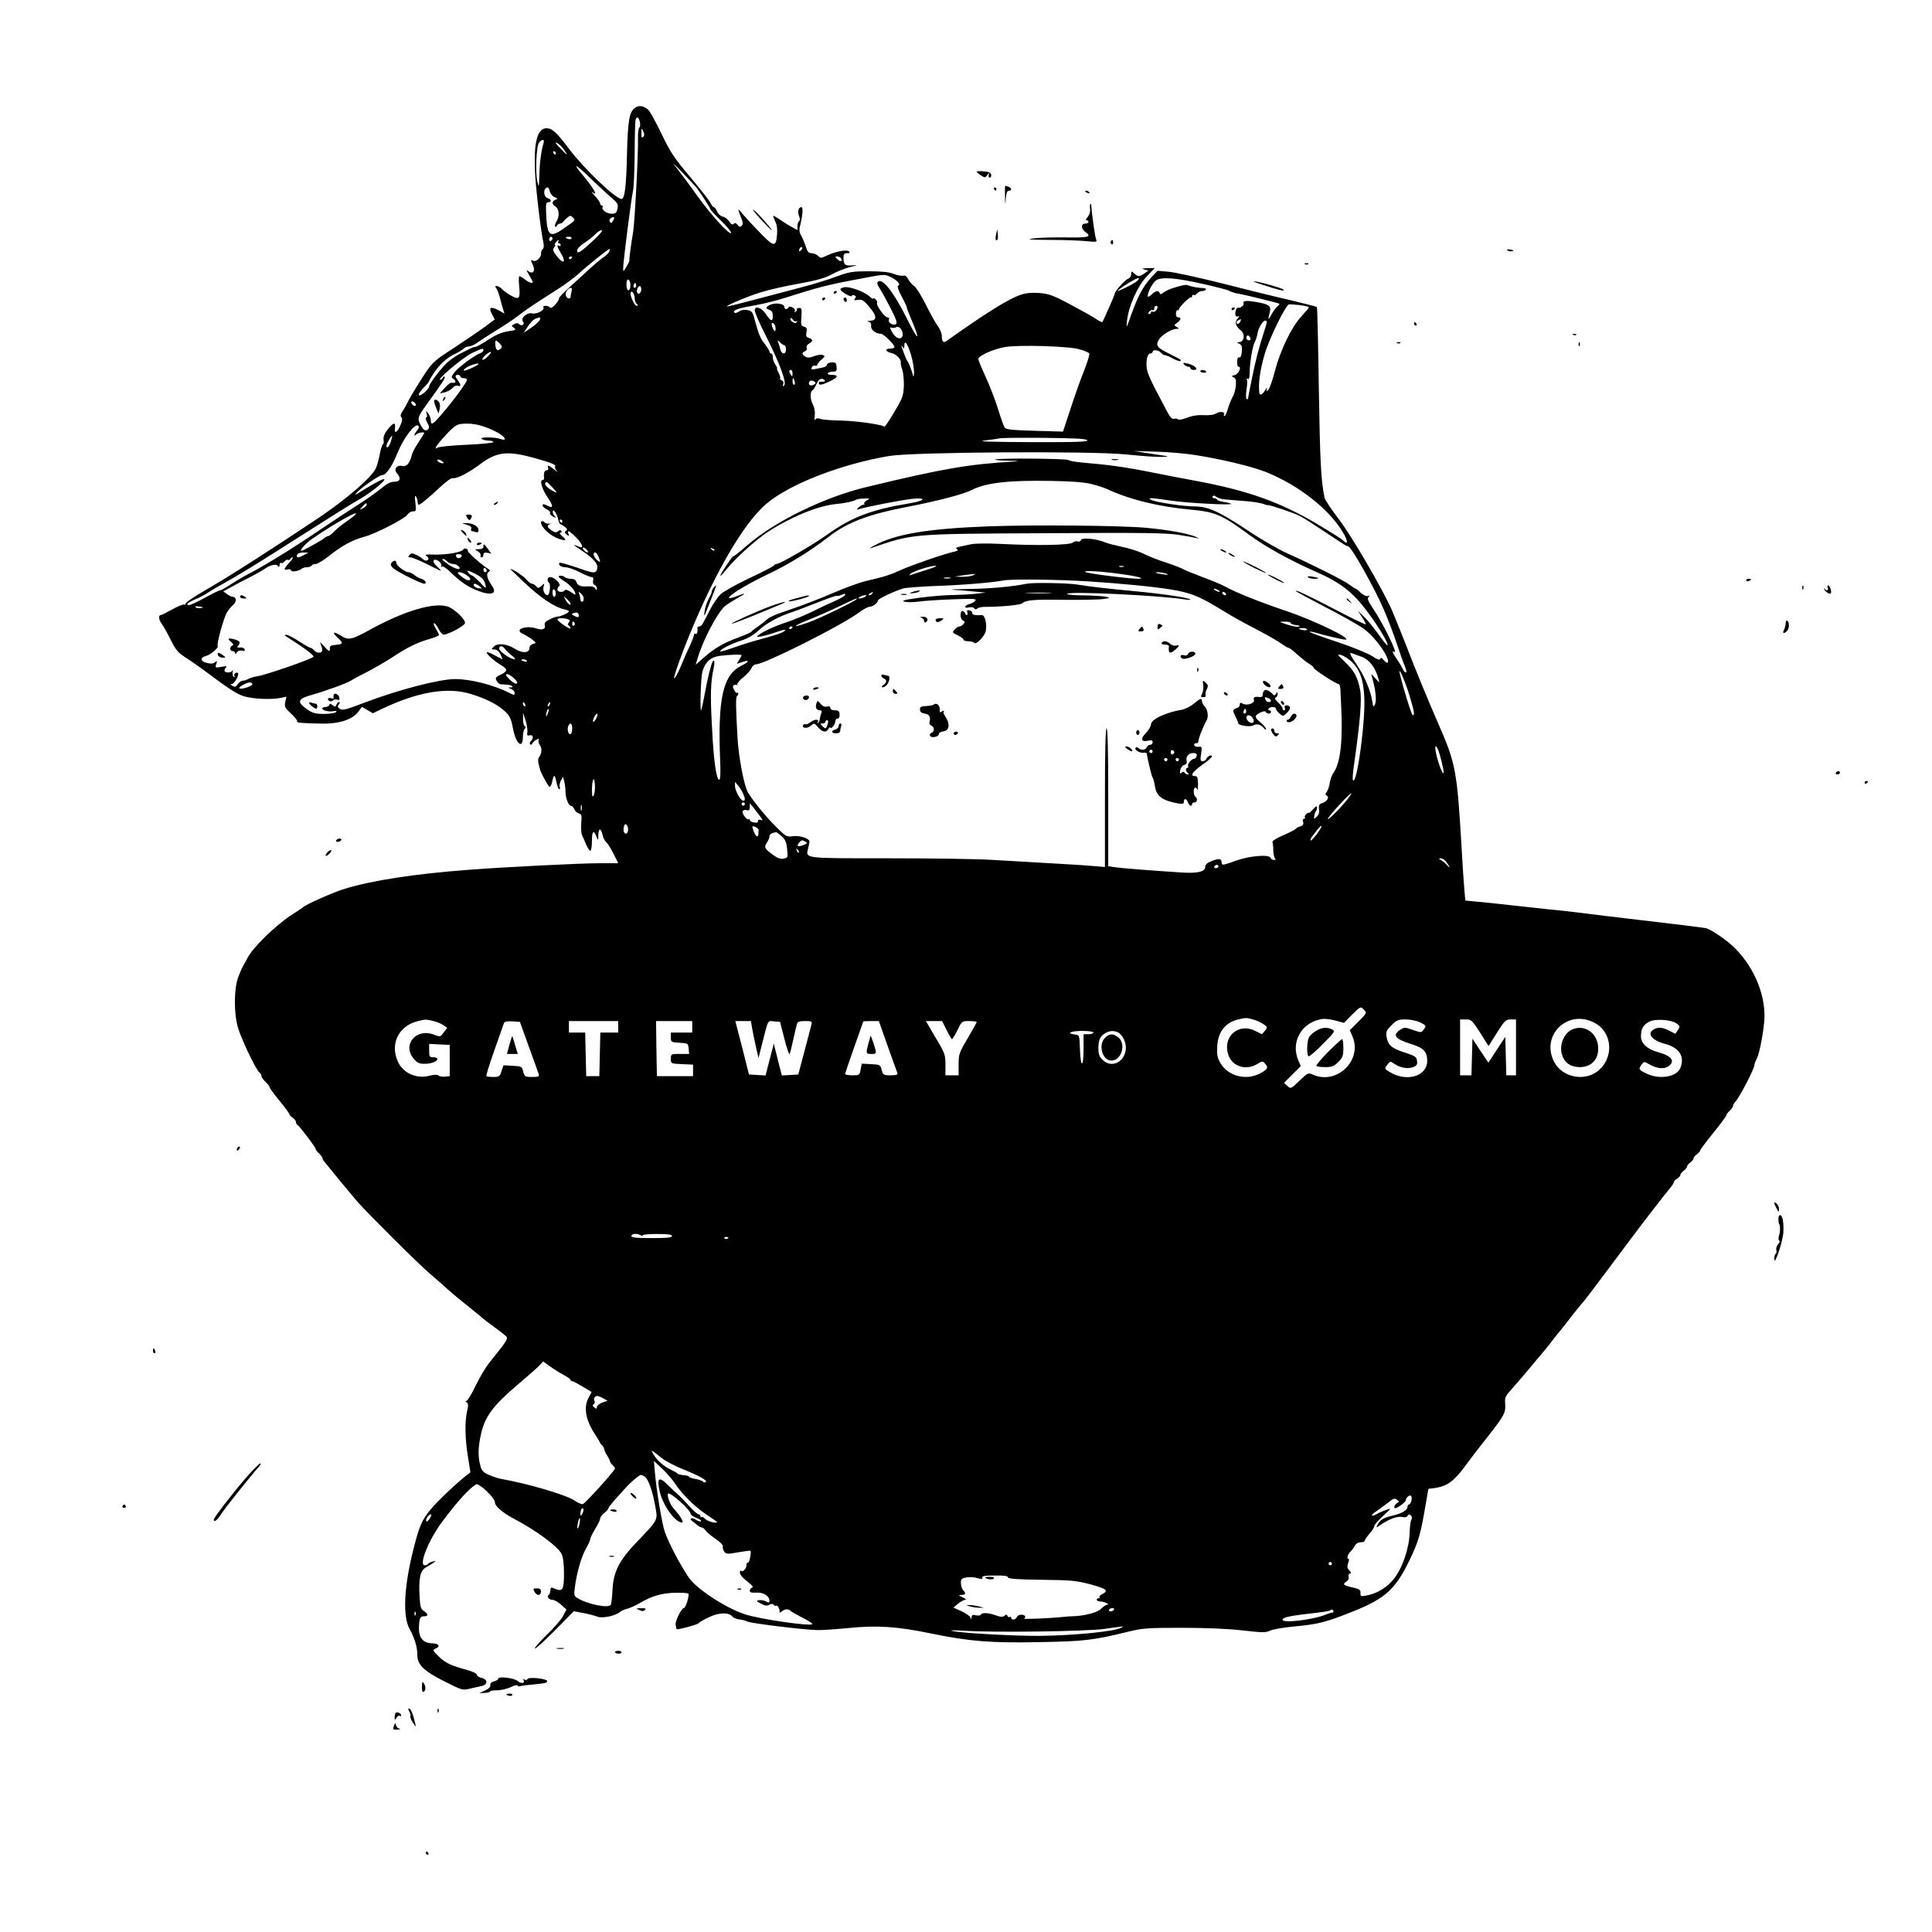 <?xml version="1.0" standalone="no"?>
<!DOCTYPE svg PUBLIC "-//W3C//DTD SVG 20010904//EN"
 "http://www.w3.org/TR/2001/REC-SVG-20010904/DTD/svg10.dtd">
<svg version="1.0" xmlns="http://www.w3.org/2000/svg"
 width="1175pt" height="1175pt" viewBox="0 0 1175 1175"
 preserveAspectRatio="xMidYMid meet">
<g transform="translate(0,1175) scale(0.1,-0.1)"
fill="#000000" stroke="none">
<path d="M3863 11095 c-36 -25 -45 -78 -50 -290 -4 -189 -14 -265 -33 -265
-36 0 -229 184 -321 307 -74 98 -101 123 -135 123 -54 0 -77 -80 -71 -246 3
-102 34 -369 53 -456 3 -14 0 -29 -5 -33 -6 -3 -11 -17 -11 -30 0 -25 -33 -51
-50 -40 -13 8 -13 2 2 -30 15 -34 -2 -55 -29 -34 -14 11 -13 6 5 -24 12 -21
22 -40 22 -43 0 -10 -24 -2 -47 16 -14 11 -29 20 -34 20 -4 0 -5 -24 -2 -54 8
-82 2 -91 -45 -66 -22 12 -48 30 -57 40 -20 23 -55 29 -37 7 6 -7 15 -31 21
-52 5 -22 14 -54 19 -71 l10 -31 -38 21 c-47 25 -61 15 -37 -26 10 -17 16 -31
15 -32 -2 -1 -28 -20 -58 -43 -30 -22 -115 -80 -188 -128 -139 -91 -133 -84
-233 -245 -19 -30 -41 -68 -49 -85 -8 -16 -22 -42 -32 -56 -12 -18 -14 -29 -7
-36 7 -7 6 -21 -4 -45 -20 -49 -41 -61 -35 -20 5 38 -11 33 -48 -15 -17 -22
-24 -43 -21 -58 2 -14 0 -26 -4 -27 -5 -2 -14 -30 -20 -63 -6 -33 -17 -71 -24
-85 -31 -59 -175 -183 -345 -298 -270 -181 -552 -362 -692 -442 -70 -40 -124
-78 -121 -83 3 -6 1 -7 -4 -4 -6 4 -39 -9 -73 -28 -34 -19 -66 -35 -70 -35
-18 0 -16 -27 4 -55 12 -16 37 -61 56 -100 29 -57 44 -76 85 -101 28 -18 76
-52 108 -75 163 -122 206 -150 252 -164 56 -16 161 -21 219 -10 l38 8 -7 -32
c-6 -29 -3 -36 35 -71 23 -21 40 -42 37 -47 -6 -9 35 -12 158 -14 99 -1 180
26 214 72 l22 30 33 -19 33 -20 59 28 c214 102 395 133 535 90 87 -26 154 -59
198 -96 40 -33 49 -51 61 -116 18 -93 60 -128 60 -49 0 20 5 42 11 48 8 8 8
13 0 17 -6 4 -11 24 -10 44 l0 37 16 -49 c8 -27 13 -59 10 -71 -3 -18 0 -21
15 -17 21 5 25 -17 6 -36 -6 -6 -8 -15 -3 -19 4 -5 10 -2 12 5 3 7 14 17 25
23 15 8 19 8 14 0 -4 -6 -1 -20 7 -32 15 -20 12 -53 -6 -76 -5 -7 -6 -25 -1
-40 4 -16 8 -30 8 -33 3 -15 49 -101 57 -105 4 -3 11 7 15 22 12 55 17 58 27
11 5 -27 13 -48 18 -48 5 0 6 6 3 14 -3 8 0 25 7 38 l13 23 7 -25 c4 -14 8
-43 8 -65 1 -43 20 -88 36 -87 6 0 13 -8 18 -20 4 -11 16 -22 27 -25 17 -5 19
-12 15 -60 -2 -30 0 -62 4 -71 5 -10 17 -36 26 -59 10 -23 22 -40 26 -37 5 3
9 30 9 60 0 59 10 69 27 27 11 -28 11 -28 12 10 1 43 16 42 26 -2 3 -16 13
-35 21 -42 9 -7 29 -39 45 -71 l29 -58 -112 0 c-121 0 -576 -23 -798 -40 -330
-25 -586 -64 -755 -116 -72 -22 -242 -98 -255 -114 -3 -3 -30 -21 -60 -40
-100 -63 -246 -205 -277 -270 -7 -14 -17 -32 -22 -40 -5 -8 -19 -38 -30 -67
-30 -73 -30 -237 0 -325 25 -76 106 -243 125 -259 8 -6 14 -17 14 -23 0 -7 11
-23 25 -36 14 -13 25 -28 25 -33 0 -5 27 -42 60 -82 33 -40 60 -77 60 -82 0
-4 9 -14 20 -21 11 -7 20 -19 20 -26 0 -8 4 -16 9 -18 11 -4 111 -136 111
-147 0 -4 9 -16 20 -26 11 -10 20 -22 20 -26 0 -5 6 -17 14 -26 8 -10 48 -58
88 -108 41 -49 91 -110 113 -135 65 -74 375 -382 440 -437 33 -28 72 -62 86
-75 42 -38 80 -70 159 -133 41 -33 77 -63 80 -66 3 -3 32 -25 65 -49 33 -24
66 -50 73 -57 14 -14 6 -27 -104 -163 -20 -25 -57 -87 -81 -137 -24 -51 -50
-93 -56 -93 -8 0 -8 -3 1 -9 10 -6 11 -18 3 -52 -15 -64 -13 -170 5 -279 l15
-95 -23 -17 c-58 -45 -178 -158 -219 -208 -53 -64 -69 -101 -104 -240 -59
-232 -67 -413 -23 -489 28 -50 47 -110 46 -154 0 -61 36 -98 163 -162 107 -54
113 -56 153 -46 22 5 55 13 71 16 42 8 45 41 4 50 -16 4 -29 12 -29 20 0 7
-25 19 -57 28 -101 27 -136 44 -175 83 -38 37 -38 39 -18 48 31 14 18 31 -25
32 -53 1 -80 36 -77 100 2 54 7 64 33 64 25 0 24 14 -3 32 -19 13 -23 26 -26
86 -7 114 4 161 39 180 17 10 38 22 47 29 15 10 14 11 -6 6 -12 -3 -25 -9 -28
-14 -3 -5 -12 -9 -21 -9 -38 0 23 153 104 262 96 129 165 204 208 230 18 11
115 -82 115 -109 0 -23 47 -64 120 -102 135 -72 261 -165 285 -211 10 -20 15
-59 15 -120 0 -99 -8 -113 -56 -92 -24 11 -26 10 -28 -20 -1 -7 -5 -16 -10
-19 -13 -10 3 -29 24 -29 11 0 34 -13 52 -29 l33 -30 -20 -38 c-10 -21 -55
-73 -99 -115 -44 -43 -77 -81 -73 -84 3 -4 58 46 122 110 l115 117 57 -11 c32
-6 70 -16 86 -22 30 -12 109 4 137 28 8 7 28 16 45 20 16 4 50 19 75 34 75 44
135 61 214 63 41 1 78 -1 82 -5 8 -9 -15 -88 -27 -88 -14 0 -52 -76 -50 -100
2 -14 4 -26 6 -28 5 -6 129 28 134 36 3 6 32 22 64 37 60 29 120 30 142 3 5
-7 24 -15 40 -17 17 -1 38 -7 47 -12 23 -12 354 -52 433 -53 33 0 119 6 190
13 170 17 292 9 495 -33 239 -49 362 -59 665 -53 269 5 322 11 531 62 93 23
121 25 333 25 148 0 282 -6 369 -16 122 -14 140 -14 167 -1 17 8 86 20 155 26
138 13 189 26 357 94 188 76 249 132 333 303 56 115 70 164 98 329 l19 110 39
5 c74 11 115 40 182 130 34 47 100 132 145 189 96 122 106 142 101 196 -3 35
2 45 37 84 22 24 70 80 107 124 37 45 74 89 82 98 17 19 45 54 75 94 11 14 27
34 35 43 8 10 28 35 45 57 30 40 36 47 82 103 16 17 47 58 71 90 23 31 70 94
105 140 34 45 89 119 122 163 76 102 219 287 245 317 11 13 20 28 20 33 0 5 9
14 20 21 11 7 20 17 20 23 0 6 9 17 20 25 11 8 20 19 20 25 0 6 9 17 20 25 11
8 20 19 20 25 0 6 9 17 20 25 11 8 20 18 20 23 0 4 36 53 80 107 44 54 80 103
80 108 0 5 9 17 20 27 11 10 20 23 20 28 0 6 6 18 14 26 28 32 116 201 116
224 0 6 7 25 15 40 17 32 44 179 46 247 5 153 -73 327 -197 440 -49 44 -132
99 -159 105 -22 4 -188 25 -405 50 -146 17 -262 31 -380 46 -41 5 -120 14
-175 19 -55 6 -158 17 -230 25 -71 8 -162 18 -201 21 l-72 7 -6 66 c-3 36 -11
145 -16 241 -28 481 -35 524 -143 770 -65 149 -136 321 -201 490 -29 74 -66
164 -81 200 -59 132 -244 450 -323 553 -45 59 -84 117 -86 130 -22 99 -28 226
-35 659 -4 274 -9 499 -12 501 -2 2 -76 21 -164 42 -88 20 -275 66 -415 102
-140 35 -285 67 -322 70 l-68 6 -35 -37 c-50 -53 -84 -115 -123 -225 -32 -90
-33 -93 -28 -45 9 89 63 212 119 271 l50 53 -44 -1 c-34 -1 -39 -3 -19 -8 l24
-7 -24 -17 c-30 -21 -39 -21 -62 0 -17 15 -18 15 -18 -5 0 -11 -8 -23 -18 -27
-18 -5 -82 -76 -82 -91 0 -7 -70 -166 -76 -173 -2 -2 -21 7 -41 21 -21 14 -91
53 -157 88 -103 55 -127 63 -186 68 -46 3 -82 0 -112 -11 -75 -25 -206 -107
-453 -282 -18 -12 -27 -2 -27 32 0 15 -11 41 -23 58 -13 16 -46 76 -74 132
-28 56 -60 107 -71 113 -11 6 -26 24 -35 39 -10 21 -20 28 -33 24 -11 -2 -36
3 -57 11 -26 11 -70 16 -149 16 -100 0 -120 -3 -196 -31 -47 -18 -141 -47
-210 -65 -69 -18 -200 -53 -292 -77 -93 -25 -168 -43 -168 -41 0 8 136 65 213
88 45 14 147 37 227 51 109 20 158 34 197 55 29 17 78 36 110 45 52 13 53 14
16 11 -45 -4 -53 4 -53 50 0 18 5 24 22 24 17 0 19 3 11 11 -13 13 -85 -1
-140 -28 -29 -14 -33 -14 -48 1 -9 9 -27 16 -39 16 -18 0 -26 9 -36 43 -8 23
-20 52 -28 65 -9 14 -12 32 -8 50 18 71 22 122 10 122 -18 0 -25 -27 -14 -55
6 -15 6 -26 0 -30 -6 -4 -10 -17 -10 -30 l0 -25 -37 21 c-21 11 -53 32 -72 45
-19 13 -36 23 -38 21 -2 -2 4 -17 12 -34 10 -19 14 -48 11 -78 -6 -80 -18 -79
-104 10 -43 44 -90 95 -105 113 -31 39 -33 37 -11 -18 13 -32 14 -44 5 -53
-10 -9 -15 -8 -25 5 -9 12 -16 14 -23 7 -8 -8 -16 -4 -28 14 -9 14 -26 27 -38
29 -12 2 -28 15 -35 31 -7 15 -17 27 -21 27 -4 0 -13 11 -19 24 -6 14 -61 84
-123 158 -97 115 -121 150 -175 263 -35 72 -71 138 -81 147 -28 25 -57 29 -80
13z m29 -90 c3 -14 1 -28 -4 -31 -5 -3 -8 -31 -8 -62 3 -91 -20 -522 -30 -577
-12 -69 -24 -158 -22 -167 1 -4 -7 -22 -18 -40 -19 -32 -20 -32 -20 -8 0 36
48 416 60 470 5 25 9 129 10 232 0 102 3 193 6 202 8 21 20 12 26 -19z m20
-87 c-9 -9 -12 -4 -11 23 0 32 1 33 11 11 8 -17 8 -26 0 -34z m-607 -40 c-13
-43 -24 -123 -25 -198 -2 -71 -3 -73 -12 -35 -13 55 -6 219 11 239 20 23 35
20 26 -6z m125 -38 c29 -41 21 -38 -25 11 -26 26 -32 37 -18 30 12 -6 31 -24
43 -41z m-50 -20 c0 -5 -2 -10 -4 -10 -3 0 -8 5 -11 10 -3 6 -1 10 4 10 6 0
11 -4 11 -10z m856 -211 c27 -36 84 -124 84 -131 0 -4 30 -36 67 -72 37 -36
63 -69 59 -73 -11 -12 -122 110 -206 227 -41 58 -95 129 -118 160 -39 48 -35
46 30 -21 40 -42 78 -83 84 -90z m-641 53 c44 -42 100 -94 123 -114 39 -33 43
-40 37 -67 -5 -26 -11 -31 -35 -31 -30 0 -64 25 -55 41 4 5 1 9 -4 9 -6 0 -11
5 -11 12 0 7 -15 28 -32 47 -18 19 -25 29 -15 22 38 -29 7 25 -61 107 -25 28
-41 52 -36 52 5 0 45 -35 89 -78z m-251 -77 c4 -14 17 -30 29 -34 20 -8 20
-10 5 -16 -23 -9 -23 -27 0 -41 23 -15 26 -61 6 -92 -8 -13 -12 -27 -8 -30 4
-4 9 -1 11 6 3 6 11 12 18 12 8 0 18 6 22 13 4 6 16 18 25 25 15 12 20 12 32
-1 17 -17 20 -14 -62 -71 -81 -56 -97 -39 -101 112 -2 41 1 52 13 52 23 0 20
18 -4 25 -27 9 -27 65 1 65 4 0 10 -11 13 -25z m385 -176 c-9 -17 -13 -19 -20
-8 -5 8 -3 16 4 21 22 14 28 8 16 -13z m-119 -120 c-80 -74 -100 -87 -100 -62
0 10 19 30 43 45 23 15 53 39 67 53 13 14 31 25 39 25 9 -1 -11 -26 -49 -61z
m-250 12 c0 -6 -4 -13 -10 -16 -5 -3 -10 1 -10 9 0 9 5 16 10 16 6 0 10 -4 10
-9z m115 -1 c-3 -5 -12 -7 -20 -3 -21 7 -19 13 6 13 11 0 18 -4 14 -10z m-80
-20 c-3 -5 -1 -10 4 -10 6 0 11 -5 11 -11 0 -5 -4 -7 -10 -4 -16 10 -12 -7 10
-43 37 -60 17 -73 -26 -17 -22 29 -24 38 -14 50 7 8 9 15 5 15 -4 0 -2 7 5 15
14 17 24 20 15 5z m1477 -52 c-7 -7 -12 -8 -12 -2 0 14 12 26 19 19 2 -3 -1
-11 -7 -17z m-1167 -9 c-3 -8 -20 -24 -38 -36 -17 -12 -53 -42 -78 -65 -25
-24 -78 -72 -117 -107 -40 -36 -72 -69 -72 -75 -1 -20 -47 -69 -54 -57 -4 6
-16 11 -27 11 -11 0 -18 -4 -14 -10 10 -16 -42 -43 -69 -36 -31 8 -72 -30 -55
-50 13 -16 -8 -31 -23 -16 -8 8 -17 8 -30 1 -19 -10 -19 -11 -2 -23 15 -12 12
-14 -31 -20 -49 -8 -77 -20 -152 -69 -24 -15 -47 -27 -53 -27 -6 0 -18 -4 -28
-9 -9 -5 -37 -19 -62 -31 -25 -13 -60 -37 -79 -54 -40 -37 -111 -131 -111
-146 0 -16 -51 -61 -62 -54 -5 4 6 23 26 43 20 20 36 40 36 43 0 4 14 27 30
52 36 52 80 92 130 115 19 9 41 22 48 29 7 6 16 12 20 13 28 3 45 10 74 31 18
12 42 29 53 35 97 60 157 99 195 129 47 36 77 56 225 151 50 31 110 76 135 99
58 53 184 154 188 150 1 -2 0 -9 -3 -17z m-225 -33 c0 -3 -4 -8 -10 -11 -5 -3
-10 -1 -10 4 0 6 5 11 10 11 6 0 10 -2 10 -4z m1635 -7 c12 -19 -5 -23 -22 -6
-16 16 -16 17 -1 17 9 0 20 -5 23 -11z m298 -112 c39 -17 68 -48 50 -54 -8 -3
-1 -25 22 -69 19 -35 32 -64 30 -64 -2 0 12 -36 31 -81 53 -126 39 -126 -24 1
-90 181 -162 270 -186 232 -3 -5 4 -21 15 -38 11 -16 40 -69 65 -118 35 -67
42 -91 33 -97 -18 -11 -49 8 -43 26 4 9 0 15 -9 15 -17 0 -71 75 -63 88 3 5
-1 15 -9 22 -8 7 -15 9 -15 4 0 -4 -10 2 -22 13 -31 29 -121 62 -152 56 -35
-7 -33 -17 9 -42 19 -11 35 -16 35 -11 0 5 7 7 15 4 12 -5 13 -10 5 -19 -9
-11 -5 -12 18 -9 25 4 35 -2 71 -45 45 -54 46 -80 2 -82 -18 -1 -20 -3 -8 -6
12 -3 17 -12 15 -26 -3 -22 28 -47 59 -47 17 0 83 -65 83 -81 0 -5 -11 -9 -25
-9 -35 0 -31 -19 6 -27 29 -5 63 -41 57 -59 -1 -5 3 -25 10 -44 6 -19 10 -64
9 -100 -3 -59 -9 -74 -59 -157 -30 -51 -57 -91 -59 -88 -14 13 -170 35 -260
37 -57 1 -115 5 -128 10 -17 6 -27 5 -32 -4 -5 -7 -7 3 -4 24 3 21 -1 48 -10
65 -18 33 -20 79 -4 89 6 3 17 21 25 39 13 31 33 40 50 22 7 -6 -10 -11 -28
-8 -5 0 -8 -3 -8 -9 0 -15 19 -12 67 11 51 24 55 39 12 39 -17 0 -28 4 -24 10
3 6 17 10 31 10 21 0 24 4 22 28 -2 25 -6 29 -30 28 -15 -1 -28 -7 -28 -13 0
-7 -11 -15 -25 -18 -14 -3 -36 -7 -50 -10 -19 -4 -23 -2 -18 10 3 9 12 14 19
11 8 -3 14 -1 14 4 0 6 11 20 25 32 24 20 24 23 8 29 -10 4 -33 0 -51 -7 -24
-10 -39 -11 -53 -4 -23 13 -24 26 -3 34 9 3 14 13 10 21 -3 9 3 19 14 25 26
14 25 27 -1 35 -16 5 -19 12 -14 35 5 22 2 28 -15 33 -18 5 -20 11 -16 60 3
49 1 55 -14 54 -10 -1 -17 -4 -14 -8 2 -4 -1 -11 -7 -15 -8 -4 -9 -3 -5 4 3 6
-2 16 -13 22 -13 7 -22 7 -26 0 -9 -15 -25 -12 -25 4 0 19 -53 27 -84 13 -31
-14 -33 -23 -6 -32 14 -4 20 -15 20 -37 0 -37 -12 -34 -42 12 -27 40 -68 53
-68 22 0 -11 31 -83 70 -159 83 -165 126 -282 109 -297 -9 -8 -10 -6 -6 7 4
11 1 20 -8 23 -8 4 -13 9 -10 13 2 4 -2 19 -10 34 -8 15 -12 27 -9 27 3 0 -2
10 -10 22 -9 12 -16 33 -16 45 0 13 -4 23 -10 23 -5 0 -10 5 -10 11 0 5 -13
27 -29 47 -28 36 -37 59 -63 154 -10 39 -16 47 -42 52 -18 4 -38 1 -52 -9 -14
-9 -25 -11 -29 -5 -9 14 27 26 131 44 49 8 139 31 199 51 166 53 238 72 380
99 214 41 198 39 238 23z m1507 -22 c-10 -12 -60 -40 -115 -63 -25 -11 18 23
62 49 54 32 71 36 53 14z m410 -25 c74 -17 139 -34 145 -38 5 -4 13 -7 18 -8
4 -1 8 -2 10 -3 1 -2 13 -4 27 -7 43 -7 245 -57 250 -61 3 -3 -2 -10 -11 -16
-9 -7 -23 -27 -33 -44 -21 -41 -27 -42 -16 -2 13 45 4 55 -57 68 -78 15 -106
14 -100 -3 5 -13 -18 -31 -35 -28 -10 2 -20 -36 -13 -48 4 -6 12 -7 18 -3 7 3
4 -3 -6 -14 -20 -24 -14 -45 21 -74 26 -22 19 -69 -12 -70 -14 0 -16 -2 -6 -6
22 -9 26 -19 22 -57 -2 -21 -9 -33 -16 -30 -7 3 -12 -7 -12 -26 -1 -16 3 -30
8 -30 21 0 2 -44 -22 -51 -21 -5 -22 -7 -8 -14 14 -6 17 -16 14 -52 -3 -24
-11 -54 -19 -66 -7 -12 -20 -43 -28 -69 -7 -27 -17 -48 -22 -48 -4 0 -6 4 -3
9 10 16 -25 21 -47 7 -14 -9 -42 -13 -76 -11 -36 2 -70 -3 -102 -16 -27 -10
-51 -14 -54 -10 -3 5 -13 7 -24 4 -14 -4 -25 9 -51 59 -18 35 -48 91 -66 126
-18 34 -39 80 -45 101 -14 47 -4 111 16 111 8 0 15 5 15 10 0 15 36 12 50 -5
7 -8 18 -15 24 -15 6 0 29 -9 50 -21 21 -11 41 -18 44 -15 7 8 7 7 -58 40 -85
43 -92 52 -74 87 15 29 78 69 111 69 17 1 17 1 0 11 -18 10 -18 12 2 26 24 17
27 33 6 33 -10 0 -14 9 -13 24 1 14 6 22 10 20 4 -3 8 -1 8 4 0 14 68 81 75
74 3 -3 5 0 5 7 0 7 4 10 9 7 5 -3 14 1 21 9 7 8 21 15 31 15 26 0 33 18 6 18
-30 1 -69 8 -87 15 -17 7 -27 6 -90 -13 -25 -7 -54 -21 -64 -29 -14 -12 -20
-13 -23 -3 -7 18 -24 15 -50 -10 -13 -12 -23 -16 -23 -9 0 25 29 79 51 96 33
23 125 15 299 -25z m-3498 13 c6 -26 -2 -54 -13 -48 -12 8 -12 65 0 65 5 0 11
-8 13 -17z m34 -30 c-10 -10 -19 5 -10 18 6 11 8 11 12 0 2 -7 1 -15 -2 -18z
m34 -12 c0 -22 -16 -36 -24 -22 -8 12 3 41 15 41 5 0 9 -9 9 -19z m-424 -13
c-3 -13 -6 -28 -6 -35 0 -7 -7 -10 -15 -7 -18 7 -20 35 -3 52 19 19 31 14 24
-10z m384 -43 c0 -12 5 -26 12 -33 9 -9 9 -12 0 -12 -14 0 -44 68 -36 82 9 13
24 -11 24 -37z m4048 -41 c28 -4 52 -10 52 -13 0 -4 -21 -29 -46 -56 -59 -64
-126 -202 -160 -330 -14 -55 -32 -107 -40 -115 -13 -13 -14 -13 -9 5 4 11 -1
8 -10 -7 -16 -28 -34 -37 -36 -18 -7 57 3 135 32 235 27 94 130 304 149 304 8
1 39 -2 68 -5z m-868 -11 c0 -17 -19 -35 -29 -29 -6 4 -11 2 -11 -3 0 -6 -5
-11 -11 -11 -8 0 -8 5 1 15 7 8 16 12 21 9 5 -3 9 2 9 10 0 9 5 16 10 16 6 0
10 -3 10 -7z m-3757 -78 c-3 -9 -26 -30 -52 -48 l-46 -31 19 29 c24 37 37 50
56 58 25 9 30 8 23 -8z m1559 -9 c7 4 8 2 4 -4 -5 -9 -12 -9 -26 0 -10 7 -16
16 -13 21 3 5 10 2 15 -7 5 -9 14 -13 20 -10z m2702 -1 c-7 -16 -24 -21 -24
-6 0 8 7 13 27 20 1 1 0 -6 -3 -14z m150 -42 c-40 -125 -56 -187 -79 -300 -14
-67 -25 -125 -25 -128 0 -4 -4 -4 -9 -1 -4 3 -4 29 0 57 5 29 5 57 2 62 -3 6
-1 7 5 3 8 -5 12 6 12 36 0 59 18 167 33 192 6 12 12 31 14 43 3 33 32 83 48
83 12 0 12 -7 -1 -47z m-2977 1 c1 -29 -11 -21 -22 13 -4 17 -3 21 7 18 7 -3
14 -17 15 -31z m773 -36 c0 -40 -43 -31 -66 15 -13 25 -14 29 -2 24 8 -3 21
-1 28 3 16 10 39 -15 40 -42z m2114 -23 c3 -9 0 -15 -9 -15 -8 0 -15 7 -15 15
0 8 4 15 9 15 5 0 11 -7 15 -15z m-4565 -34 c14 -14 16 -22 8 -30 -19 -19 -32
-12 -34 19 -3 35 1 36 26 11z m1732 -11 c5 0 9 -11 9 -25 0 -32 -26 -33 -34
-1 -3 13 -9 32 -13 43 -7 17 -6 17 11 1 9 -10 22 -18 27 -18z m769 -56 c11
-37 19 -85 19 -108 -1 -22 -3 -32 -6 -21 -6 27 -26 79 -32 85 -5 5 -16 29 -36
85 -5 16 -5 17 4 5 9 -12 11 -11 11 8 0 39 19 14 40 -54z m1027 31 c29 -8 55
-20 58 -25 3 -5 -11 -51 -31 -102 -21 -51 -58 -156 -83 -233 l-46 -140 -173 5
c-139 4 -175 8 -182 20 -6 8 -24 60 -41 115 -17 55 -51 142 -75 194 -24 52
-44 100 -44 108 0 19 92 60 160 72 83 15 394 6 457 -14z m-3627 -5 c0 -6 -8
-14 -17 -17 -36 -13 -132 -84 -157 -115 -21 -27 -23 -34 -11 -41 21 -11 19
-30 -2 -25 -12 3 -29 -9 -48 -31 l-30 -34 30 7 c17 4 37 16 47 26 9 12 23 18
32 14 20 -8 21 6 1 32 -19 25 -19 34 0 34 8 0 15 -4 15 -10 0 -5 9 -10 20 -10
11 0 20 -4 20 -10 0 -22 -175 -246 -206 -263 -10 -6 -14 -2 -14 16 0 13 -7 32
-16 43 -15 18 -15 18 -9 -3 4 -13 2 -23 -4 -23 -5 0 -2 -13 7 -30 13 -22 14
-32 5 -41 -15 -15 -29 -5 -48 32 -17 33 -14 45 36 114 101 140 120 168 113
173 -4 4 -9 1 -11 -5 -3 -7 -10 -13 -16 -13 -23 0 138 136 192 162 63 30 71
32 71 18z m28 -37 c-15 -15 -30 -24 -34 -20 -7 7 35 46 51 47 5 0 -3 -12 -17
-27z m-58 -47 c0 -8 -84 -45 -89 -40 -6 6 23 26 54 36 25 8 35 9 35 4z m1910
-58 c0 -19 -2 -20 -10 -8 -13 19 -13 30 0 30 6 0 10 -10 10 -22z m13 -48 c3
-11 1 -20 -4 -20 -5 0 -9 9 -9 20 0 11 2 20 4 20 2 0 6 -9 9 -20z m127 -10 c0
-4 -9 -10 -20 -13 -19 -5 -28 12 -14 26 8 7 34 -3 34 -13z m-2432 -129 c3 -8
-1 -12 -9 -9 -7 2 -15 10 -17 17 -3 8 1 12 9 9 7 -2 15 -10 17 -17z m446 -147
c58 -24 96 -49 96 -65 0 -5 -12 -4 -26 1 -34 13 -134 13 -114 0 8 -5 27 -10
43 -10 15 0 27 -4 27 -9 0 -5 -73 -12 -162 -16 -90 -4 -169 -12 -175 -17 -9
-7 -13 -7 -13 0 0 6 27 40 61 76 50 54 67 65 97 68 56 5 101 -2 166 -28z
m-437 -12 c-19 -21 -23 -42 -5 -24 11 11 48 17 48 8 0 -2 -16 -27 -35 -56 -19
-29 -38 -64 -41 -79 -11 -48 -32 -72 -58 -65 -33 8 -54 -20 -32 -44 27 -31 20
-52 -16 -52 -23 0 -46 -12 -80 -41 -27 -22 -90 -67 -141 -99 -50 -32 -155
-101 -232 -153 -151 -103 -337 -218 -425 -263 -30 -15 -81 -45 -113 -66 -32
-21 -63 -38 -68 -38 -5 0 -47 -20 -92 -45 -46 -25 -89 -45 -95 -45 -26 0 -10
16 33 34 25 10 62 29 82 43 21 14 71 43 113 66 41 22 163 96 270 164 392 249
471 299 529 332 90 51 199 145 144 124 -18 -7 -89 -47 -140 -80 -26 -16 -27
-16 -14 0 20 26 137 107 154 107 25 0 62 53 96 139 36 88 106 180 124 162 7
-7 5 -16 -6 -29z m-160 -67 c-10 -33 -27 -48 -27 -25 0 10 29 60 35 60 2 0 -2
-16 -8 -35z m4235 8 c10 -10 -59 -13 -343 -12 -254 1 -333 4 -279 10 41 5 82
11 90 13 8 3 128 4 267 3 186 -2 255 -5 265 -14z m653 -90 c158 -24 349 -70
432 -103 208 -83 398 -236 478 -381 25 -47 22 -64 -8 -35 -7 8 -76 51 -153 97
-225 134 -426 206 -739 264 -77 14 -205 39 -285 55 -151 30 -257 44 -400 56
-47 4 -88 11 -91 16 -6 9 -438 13 -447 3 -3 -3 35 -6 84 -7 58 -1 70 -3 34 -5
-279 -16 -431 -42 -900 -155 -258 -62 -558 -209 -725 -354 -47 -41 -85 -71
-85 -67 0 4 -18 -19 -40 -52 -51 -76 -52 -91 -2 -28 55 68 176 178 252 228
140 91 303 158 410 169 57 5 112 17 125 26 6 4 28 8 50 8 37 1 38 0 17 -11
-12 -7 -19 -16 -16 -20 4 -4 2 -7 -5 -7 -7 0 -20 -7 -29 -16 -15 -15 -15 -16
4 -10 45 14 263 56 322 62 88 9 80 -11 -10 -26 -238 -39 -359 -85 -512 -195
-83 -59 -282 -175 -303 -175 -6 0 -13 -4 -15 -8 -1 -5 -68 -40 -148 -77 -80
-38 -159 -82 -176 -98 -18 -16 -47 -58 -65 -94 -19 -36 -38 -74 -44 -84 -5
-11 -15 -19 -22 -19 -7 0 -12 -3 -12 -7 4 -23 -2 -43 -11 -38 -5 3 -10 0 -10
-8 0 -7 -11 -35 -24 -63 -13 -27 -38 -84 -56 -127 -17 -42 -35 -75 -40 -72 -4
3 21 79 56 170 164 424 358 767 505 891 141 120 456 242 749 291 148 24 1225
31 1440 9 85 -9 182 -16 215 -15 55 1 50 3 -55 18 l-115 18 135 -4 c74 -2 180
-11 235 -20z m-4010 -20 c95 -26 130 -41 121 -50 -3 -4 0 -13 6 -22 12 -15 11
-15 -7 0 -36 29 -49 34 -42 16 4 -11 1 -17 -8 -17 -14 0 -20 -18 -16 -47 1 -7
-3 -13 -10 -13 -19 0 -2 -57 32 -106 36 -53 35 -69 -3 -49 -22 11 -28 11 -28
1 0 -7 12 -18 26 -24 14 -7 22 -16 19 -22 -3 -5 5 -14 17 -21 21 -11 22 -11
10 4 -8 9 -12 22 -10 29 5 15 27 -21 34 -55 2 -12 8 -23 12 -25 5 -1 18 -9 28
-17 15 -11 16 -16 6 -23 -10 -7 -9 -12 4 -23 16 -12 17 -12 11 4 -10 26 4 21
45 -20 38 -37 51 -71 23 -59 -46 19 -44 15 11 -21 77 -51 106 -86 95 -116 -10
-26 -18 -26 -134 15 -49 16 -91 28 -94 25 -11 -12 9 -27 36 -27 15 0 54 -13
86 -30 32 -16 65 -30 73 -30 10 0 13 -7 9 -21 -3 -12 0 -22 9 -26 8 -3 14 -13
14 -22 -1 -14 -2 -14 -10 0 -6 10 -20 14 -42 13 -45 -4 -66 4 -73 27 -4 13
-15 19 -34 19 -15 0 -32 5 -38 11 -6 6 -19 9 -29 7 -14 -2 -7 -10 28 -33 39
-25 68 -59 68 -81 0 -3 -13 4 -29 16 -18 12 -32 16 -36 10 -9 -15 -45 -12 -45
4 0 8 5 18 11 21 15 10 -29 55 -53 55 -20 0 -24 -20 -8 -36 11 -11 2 -74 -10
-74 -17 0 -31 30 -24 52 6 22 6 22 -13 5 -18 -16 -22 -16 -33 -2 -7 8 -18 15
-25 15 -8 0 -23 12 -34 26 -16 20 -83 64 -98 64 -1 0 37 -37 86 -83 92 -88
184 -150 239 -162 17 -3 32 -10 32 -13 0 -9 -50 -32 -68 -32 -8 0 -30 -7 -49
-17 -26 -12 -33 -21 -30 -35 7 -25 -15 -33 -55 -19 -38 13 -98 4 -98 -14 0 -8
8 -16 18 -19 10 -4 34 -18 53 -31 32 -25 33 -26 11 -31 -13 -4 -22 -14 -22
-25 0 -31 -43 -34 -88 -5 -50 31 -106 37 -129 13 -16 -16 -16 -17 4 -17 14 0
27 -11 37 -30 8 -16 13 -30 11 -30 -1 0 -23 12 -49 26 -25 14 -46 21 -46 16 0
-12 48 -54 90 -79 39 -23 38 -36 -5 -56 -31 -15 -34 -20 -25 -37 6 -11 16 -21
23 -21 7 -1 24 -2 39 -3 32 -2 50 -16 22 -17 -17 0 -16 -1 4 -9 12 -5 22 -16
22 -25 0 -14 -3 -14 -28 -1 -98 50 -237 86 -335 86 -98 -1 -341 -64 -552 -144
-115 -44 -135 -49 -151 -35 -11 9 -12 15 -3 25 7 9 8 14 1 14 -5 0 -13 -7 -16
-16 -5 -14 -9 -14 -23 -3 -13 11 -17 11 -20 2 -3 -7 -13 -13 -24 -13 -10 0
-19 -4 -19 -9 0 -12 41 -22 70 -16 17 3 20 1 13 -6 -6 -6 -39 -11 -73 -11 -53
0 -69 5 -104 29 -63 45 -56 63 34 88 85 24 219 73 237 87 6 5 49 28 95 51 46
24 117 65 158 92 91 60 147 87 223 109 31 9 57 20 57 24 0 4 -9 22 -20 40 -11
17 -15 32 -10 32 6 0 18 -16 27 -35 9 -19 24 -35 32 -35 28 1 126 54 129 70 4
22 -64 87 -105 101 -84 27 -264 -26 -473 -141 -113 -62 -131 -66 -179 -35 -46
28 -54 21 -16 -15 34 -32 32 -38 -12 -42 -29 -2 -38 -7 -37 -20 2 -26 -6 -22
-38 15 -19 21 -25 25 -18 10 5 -12 10 -29 10 -37 0 -20 -34 -21 -50 -1 -7 8
-17 15 -22 15 -5 0 -37 18 -70 40 -34 22 -69 40 -77 39 -13 0 -12 -3 3 -12 99
-62 166 -112 163 -121 -4 -12 -295 -113 -342 -119 -16 -2 -40 -9 -52 -15 -12
-7 -28 -12 -37 -12 -8 0 -21 -9 -30 -21 -11 -17 -18 -19 -33 -10 -14 8 -14 10
-3 11 15 0 47 57 37 67 -10 9 -28 -8 -21 -19 4 -7 2 -8 -5 -4 -6 4 -9 17 -6
29 2 12 2 16 -1 10 -6 -14 -36 -18 -47 -6 -4 3 -2 13 5 20 10 12 6 14 -26 7
-37 -6 -38 -6 -31 17 7 21 6 22 -8 11 -11 -9 -25 -10 -49 -4 -41 10 -43 33 -4
43 29 8 79 52 70 61 -8 9 37 173 56 203 10 17 28 38 39 47 21 18 19 48 -3 48
-6 0 -22 7 -35 16 l-23 17 54 30 c29 16 80 43 113 59 33 17 73 40 89 51 33 23
68 29 78 13 5 -7 8 -4 8 7 0 10 4 16 9 13 5 -3 14 1 21 9 7 8 16 13 20 10 5
-3 11 -1 15 5 3 5 10 10 15 10 5 0 -4 -15 -21 -32 -34 -38 -36 -48 -9 -41 11
3 20 0 20 -6 0 -12 48 -5 65 10 5 5 19 9 31 9 13 0 26 5 29 10 3 6 15 10 26
10 10 0 46 22 79 48 76 61 141 97 211 116 70 18 247 109 266 135 8 12 23 21
35 21 19 0 20 4 14 53 -5 36 -3 47 4 37 5 -8 10 -23 10 -32 0 -10 3 -18 6 -18
10 0 64 44 128 105 37 35 70 59 80 57 24 -5 96 32 169 87 100 74 164 81 332
34z m-558 -29 c-7 -7 -37 7 -37 17 0 6 9 5 21 -1 11 -7 19 -14 16 -16z m3942
-128 c35 -9 78 -23 95 -31 138 -64 314 -107 511 -125 145 -13 187 -31 350
-151 102 -75 245 -154 405 -225 153 -67 228 -125 319 -248 69 -93 128 -192
119 -201 -2 -3 -27 28 -55 68 -28 39 -68 88 -88 107 l-37 35 26 -39 c14 -22
24 -41 22 -43 -2 -3 -87 38 -188 91 -175 91 -238 120 -238 112 0 -3 80 -46
178 -97 97 -50 202 -109 232 -130 55 -39 121 -120 146 -178 15 -35 1 -43 -23
-13 -10 12 -16 14 -19 5 -4 -9 -18 -4 -48 16 -23 16 -118 55 -214 87 -95 31
-170 59 -168 61 2 3 19 0 38 -5 49 -15 164 -42 179 -42 53 0 -191 118 -361
175 -158 53 -305 112 -370 148 -19 11 -82 37 -139 58 -57 22 -109 43 -115 47
-6 5 -47 21 -91 36 -84 28 -93 32 -165 65 -25 11 -79 28 -120 36 -41 9 -84 20
-95 25 -57 24 -145 33 -151 15 -3 -8 -12 -11 -20 -8 -8 3 -21 0 -30 -7 -18
-16 -222 -19 -438 -8 -78 4 -158 3 -180 -2 -23 -5 -54 -12 -70 -15 -22 -5 -26
-9 -16 -15 10 -6 6 -10 -16 -15 -60 -13 -251 -79 -319 -109 -73 -33 -103 -43
-220 -70 -38 -9 -128 -42 -200 -73 -71 -31 -180 -73 -242 -94 -118 -40 -143
-51 -165 -72 -7 -7 -29 -24 -48 -37 -19 -13 -37 -27 -40 -32 -3 -4 -36 -19
-74 -33 -107 -40 -155 -69 -238 -144 l-27 -24 13 44 c33 109 118 271 164 312
10 9 43 30 73 47 60 33 60 38 -1 14 -23 -9 -43 -14 -46 -11 -11 10 103 81 229
141 130 61 263 143 378 232 115 89 243 137 490 184 175 34 329 74 379 100 87
44 225 60 485 55 123 -2 200 -8 244 -19z m-3278 -22 c29 -32 31 -35 9 -24 -36
18 -60 41 -54 51 7 12 6 13 45 -27z m4077 -70 c15 -2 61 -6 102 -9 76 -5 122
-12 150 -22 8 -4 18 -6 21 -5 11 2 162 -49 194 -66 17 -8 81 -49 144 -91 140
-93 133 -89 151 -94 21 -6 157 -249 215 -382 26 -60 62 -155 80 -210 18 -55
40 -117 49 -137 10 -23 12 -38 6 -38 -6 0 -13 8 -17 18 -4 9 -19 36 -35 59
-29 43 -35 58 -18 48 24 -15 -70 177 -131 266 -29 44 -35 59 -26 68 9 9 8 11
-4 6 -9 -3 -27 5 -43 20 -15 14 -29 25 -32 25 -3 0 -20 11 -37 24 -34 26 -223
121 -377 190 -52 23 -162 86 -243 141 -176 116 -239 144 -322 145 -69 0 -240
26 -264 40 -14 8 -13 9 4 10 11 0 64 -7 119 -15 99 -15 373 -29 363 -19 -3 3
-23 8 -44 11 -21 3 -39 9 -41 14 -2 5 -10 9 -18 9 -9 0 -12 5 -9 10 5 8 11 7
21 -1 8 -6 27 -13 42 -15z m-5208 -34 c0 -5 -10 -15 -22 -21 -23 -12 -23 -12
-4 10 21 23 26 26 26 11z m-72 -63 c-7 -7 -33 -27 -58 -44 -25 -17 -56 -43
-69 -57 -14 -14 -29 -26 -34 -26 -6 0 -18 -6 -26 -14 -16 -13 -128 -76 -137
-76 -15 0 23 44 63 72 132 92 306 189 261 145z m1262 -37 c0 -5 -2 -10 -4 -10
-3 0 -8 5 -11 10 -3 6 -1 10 4 10 6 0 11 -4 11 -10z m150 -175 c7 -8 8 -15 2
-15 -5 0 -15 7 -22 15 -7 8 -8 15 -2 15 5 0 15 -7 22 -15z m775 -3 c-3 -3 -11
0 -18 7 -9 10 -8 11 6 5 10 -3 15 -9 12 -12z m-2495 -27 c-33 -19 -51 -19 -44
0 4 9 19 15 38 15 l31 -1 -25 -14z m1790 -11 c14 -36 13 -39 -10 -19 -21 19
-27 45 -10 45 6 0 15 -12 20 -26z m2000 -78 c-41 -13 -84 -27 -95 -31 -15 -6
-17 -5 -9 4 14 16 121 50 154 50 14 0 -9 -11 -50 -23z m1193 17 c-7 -2 -19 -2
-25 0 -7 3 -2 5 12 5 14 0 19 -2 13 -5z m10 -48 c84 -12 124 -25 78 -25 -55 0
-307 32 -320 41 -19 12 111 4 242 -16z m252 5 c14 -7 8 -8 -20 -3 -22 3 -42 7
-44 9 -9 8 45 2 64 -6z m-1180 -10 c-11 -5 -40 -8 -65 -8 l-45 1 45 7 c25 4
54 7 65 8 l20 1 -20 -9z m-137 -17 c-10 -2 -26 -2 -35 0 -10 3 -2 5 17 5 19 0
27 -2 18 -5z m842 -19 c191 -12 407 -33 505 -50 111 -18 167 -40 281 -109 97
-59 121 -73 251 -141 59 -31 121 -67 138 -80 18 -13 36 -24 41 -24 6 0 30 -18
54 -41 25 -22 57 -48 73 -57 15 -9 27 -20 27 -24 0 -10 136 -98 150 -98 6 0
11 -15 12 -32 0 -18 3 -58 4 -88 12 -223 -3 -359 -46 -420 -10 -14 -20 -42
-23 -63 -3 -20 -11 -44 -18 -53 -10 -13 -10 -17 1 -24 17 -10 -1 -36 -32 -46
-15 -5 -19 -13 -16 -35 3 -20 -1 -34 -14 -46 -17 -16 -18 -15 -15 5 2 12 6 25
10 28 4 4 7 14 7 23 -1 11 -8 8 -25 -12 -14 -15 -25 -25 -25 -21 0 3 -7 1 -15
-6 -8 -7 -12 -16 -9 -21 3 -5 0 -9 -6 -9 -7 0 -9 -8 -5 -19 4 -14 0 -21 -17
-27 -13 -3 -26 -11 -29 -16 -3 -4 -37 -22 -75 -38 -43 -19 -67 -34 -65 -42 3
-7 5 -31 5 -53 1 -22 6 -43 11 -47 6 -5 3 -8 -7 -8 -9 0 -18 6 -20 12 -8 24
-134 13 -218 -19 -8 -3 -19 -7 -25 -9 -5 -2 -20 -6 -32 -10 -17 -5 -23 -2 -23
9 0 25 -16 28 -59 11 -28 -11 -41 -22 -41 -35 0 -31 -45 -42 -150 -35 -184 12
-365 26 -402 32 l-38 6 0 419 c0 273 -3 419 -10 419 -7 0 -10 -147 -10 -421
l0 -422 -72 6 c-40 4 -158 11 -263 17 -104 6 -260 15 -345 20 -85 6 -369 10
-631 10 -522 0 -509 -2 -495 57 4 16 8 35 9 43 3 20 -59 41 -104 34 -34 -5
-41 -1 -100 58 -62 62 -137 154 -170 208 -23 38 -58 218 -64 340 -10 175 -11
241 -3 246 4 3 8 10 8 15 0 6 -3 8 -8 5 -4 -2 -12 6 -18 19 -9 18 -9 25 2 29
7 3 15 2 17 -2 2 -4 2 -1 1 5 -2 7 15 27 38 45 22 18 44 43 49 56 5 12 17 22
28 22 50 0 519 236 624 314 26 20 56 36 67 36 19 0 50 25 50 39 0 9 104 58
153 72 17 5 103 11 192 15 176 6 342 20 420 34 49 9 329 6 515 -6z m-3240 -75
c0 -10 -4 -19 -10 -19 -5 0 -10 12 -10 26 0 14 4 23 10 19 6 -3 10 -15 10 -26z
m4030 21 c8 -5 11 -10 5 -10 -5 0 -17 5 -25 10 -8 5 -10 10 -5 10 6 0 17 -5
25 -10z m-3860 -51 c0 -11 -4 -19 -10 -19 -5 0 -10 6 -10 14 0 8 -3 23 -7 33
-6 16 -5 16 10 4 9 -7 17 -22 17 -32z m1755 31 c-3 -5 -12 -10 -18 -10 -7 0
-6 4 3 10 19 12 23 12 15 0z m2150 0 c3 -5 2 -10 -4 -10 -5 0 -13 5 -16 10 -3
6 -2 10 4 10 5 0 13 -4 16 -10z m-2315 -9 c0 -4 -28 -21 -62 -36 -35 -15 -97
-44 -138 -65 -41 -20 -112 -50 -158 -65 -80 -26 -166 -68 -177 -85 -6 -9 53 3
114 25 55 19 75 19 39 -1 -15 -8 -70 -25 -122 -39 -51 -13 -130 -38 -175 -54
-44 -16 -81 -26 -81 -22 0 12 70 47 131 66 37 12 72 32 104 62 46 43 123 85
210 113 22 7 89 33 148 56 60 24 112 42 115 40 4 -2 16 0 27 5 11 4 21 8 23 8
1 1 2 -3 2 -8z m120 -11 c-8 -5 -22 -10 -30 -10 -13 0 -13 1 0 10 8 5 22 10
30 10 13 0 13 -1 0 -10z m-1790 -42 c0 -14 -19 1 -31 25 -12 22 -12 22 10 3
11 -11 21 -23 21 -28z m1739 27 c-15 -15 -226 -117 -288 -139 -111 -40 -106
-26 6 18 54 22 138 59 187 83 85 41 105 49 95 38z m-3988 -53 c-13 -2 -27 0
-32 5 -6 6 3 7 23 4 28 -4 29 -6 9 -9z m2299 -47 c0 -10 -5 -11 -25 -2 -20 10
-22 13 -7 18 21 8 32 2 32 -16z m-66 -21 c12 -5 14 -10 6 -19 -8 -9 -8 -15 0
-20 5 -3 10 -11 10 -16 0 -12 -79 42 -80 54 0 9 42 9 64 1z m41 -23 c3 -5 1
-12 -5 -16 -5 -3 -10 1 -10 9 0 18 6 21 15 7z m4355 0 c0 -6 15 -11 33 -13 18
-2 26 -5 17 -9 -8 -3 -40 2 -70 12 -54 18 -55 18 -17 18 20 1 37 -3 37 -8z
m-3030 -25 c0 -3 -4 -8 -10 -11 -5 -3 -10 -1 -10 4 0 6 5 11 10 11 6 0 10 -2
10 -4z m3130 -15 c0 -4 -11 -6 -25 -3 -14 2 -25 6 -25 8 0 2 11 4 25 4 14 0
25 -4 25 -9z m-4878 -119 c7 -10 26 -28 42 -40 16 -12 23 -22 17 -22 -30 0
-105 56 -95 71 8 14 22 10 36 -9z m5203 -44 c52 -18 90 -66 109 -138 7 -24 6
-24 -20 5 -25 29 -26 29 -19 5 21 -72 28 -140 18 -162 -10 -22 -11 -21 -17 17
-12 69 -45 147 -91 217 -50 75 -53 83 -27 73 9 -4 31 -12 47 -17z m-3765 7 c0
-3 -7 -17 -16 -31 -17 -24 -17 -24 10 -14 55 21 59 8 6 -18 -114 -57 -146
-200 -130 -584 3 -67 1 -109 -5 -110 -18 -5 -35 114 -45 322 -11 198 -8 271
10 355 8 37 6 55 -5 43 -8 -8 -32 -103 -50 -203 -9 -49 -19 -92 -21 -94 -8 -9
-2 197 7 231 16 60 49 91 105 99 63 8 134 10 134 4z m3709 -38 c50 -48 73
-108 78 -213 9 -146 -46 -549 -69 -508 -3 5 0 47 7 94 38 267 48 397 37 454
-16 81 -37 118 -94 172 -46 43 -48 46 -21 40 15 -4 43 -22 62 -39z m-5015 4
c4 -5 -3 -7 -14 -4 -23 6 -26 13 -6 13 8 0 17 -4 20 -9z m5368 -210 c30 -100
33 -121 20 -121 -7 0 -61 174 -79 255 -12 53 34 -51 59 -134z m-5444 102 c18
-18 22 -28 13 -31 -7 -2 -26 10 -43 27 -23 23 -26 31 -14 31 9 0 29 -12 44
-27z m-1593 -32 c6 -11 -59 -35 -78 -28 -7 2 1 11 18 20 34 19 51 21 60 8z
m1659 -127 c3 -8 2 -12 -4 -9 -6 3 -10 10 -10 16 0 14 7 11 14 -7z m149 1 c-3
-9 -8 -14 -10 -11 -3 3 -2 9 2 15 9 16 15 13 8 -4z m-12 -56 c-5 -13 -10 -19
-10 -12 -1 15 10 45 15 40 3 -2 0 -15 -5 -28z m297 -24 c-6 -14 -15 -25 -19
-25 -5 0 -3 11 3 25 6 14 15 25 19 25 5 0 3 -11 -3 -25z m-148 -64 c0 -17 -4
-32 -9 -35 -12 -8 -23 23 -16 45 10 29 25 22 25 -10z m5269 -138 c10 -27 30
-109 31 -127 0 -28 -21 18 -39 82 -19 70 -14 100 8 45z m-5138 -270 c-8 -14
-10 -8 -11 29 0 67 14 96 18 36 2 -26 -2 -56 -7 -65z m909 9 c13 -30 13 -42 0
-42 -16 0 -50 62 -50 90 l0 25 21 -25 c11 -14 24 -35 29 -48z m3662 -49 c-50
-60 -118 -124 -105 -100 13 25 136 157 141 152 3 -2 -14 -26 -36 -52z m-3652
-13 c0 -5 -4 -10 -10 -10 -5 0 -10 5 -10 10 0 6 5 10 10 10 6 0 10 -4 10 -10z
m-993 -37 c-3 -10 -5 -4 -5 12 0 17 2 24 5 18 2 -7 2 -21 0 -30z m1085 -37
c18 -24 19 -28 5 -23 -11 4 -17 1 -17 -7 0 -9 -8 -12 -25 -8 -14 2 -25 9 -25
15 0 6 -3 8 -6 4 -9 -9 -43 35 -37 49 2 7 13 10 24 7 15 -4 19 0 19 18 l0 24
21 -25 c11 -14 29 -38 41 -54z m-802 -82 c0 -13 -6 -24 -13 -24 -14 0 -19 23
-11 48 6 21 24 3 24 -24z m794 -3 c-1 -6 -2 -18 -2 -27 -3 -22 -18 -9 -30 25
-10 28 -9 29 11 22 12 -5 22 -13 21 -20z m3392 -27 c-20 -26 -36 -42 -36 -35
0 7 5 17 10 24 6 7 20 25 31 40 12 15 23 26 26 23 3 -2 -11 -26 -31 -52z
m-3253 -9 c23 -20 30 -37 34 -79 5 -51 5 -53 -21 -58 -19 -4 -38 3 -65 23 -51
37 -56 45 -37 74 9 13 16 31 16 39 0 12 13 20 40 25 3 0 18 -11 33 -24z m147
-35 c11 -7 9 -11 -14 -20 -34 -12 -44 -7 -26 15 14 17 20 18 40 5z m-42 -65
c-3 -3 -9 2 -12 12 -6 14 -5 15 5 6 7 -7 10 -15 7 -18z m3934 -52 c8 -10 18
-25 22 -33 4 -8 -1 -6 -11 6 -10 11 -27 26 -38 32 -16 9 -16 11 -4 12 9 0 23
-8 31 -17z m-1382 -33 c0 -5 -7 -10 -16 -10 -8 0 -12 5 -9 10 3 6 10 10 16 10
5 0 9 -4 9 -10z m852 -943 l-53 -53 17 -39 c60 -145 -96 -295 -241 -231 -29
13 -31 12 -82 -37 -52 -50 -53 -50 -73 -32 l-21 19 51 51 51 51 -16 37 c-44
107 16 221 132 247 23 6 54 3 91 -6 l56 -15 50 51 c51 50 51 50 70 30 20 -20
20 -20 -32 -73z m-642 13 c19 -5 48 -18 63 -28 27 -18 27 -19 10 -41 l-18 -21
-43 21 c-101 50 -198 -37 -162 -145 23 -72 107 -99 177 -57 30 19 32 19 48 1
21 -23 14 -35 -35 -60 -85 -43 -192 -14 -238 65 -19 33 -22 51 -19 102 4 87
50 145 128 163 47 11 50 11 89 0z m2080 -22 c109 -59 117 -216 15 -294 -83
-63 -214 -35 -262 56 -87 163 84 328 247 238z m-7067 13 c20 -5 49 -16 62 -25
l25 -17 -21 -28 c-21 -28 -21 -28 -59 -14 -109 43 -196 -61 -124 -146 21 -25
33 -31 66 -31 41 0 78 14 78 30 0 6 -11 10 -25 10 -23 0 -25 4 -25 40 l0 41
63 -3 62 -3 0 -95 0 -95 -28 -3 c-16 -2 -34 1 -40 7 -8 6 -26 6 -53 -1 -79
-22 -163 15 -194 85 -50 109 5 219 123 247 44 11 47 11 90 1z m6002 -8 c39
-19 41 -22 22 -47 -13 -17 -15 -17 -64 0 -48 17 -52 17 -77 1 -50 -33 -32 -56
67 -87 75 -23 97 -46 97 -102 0 -94 -125 -131 -228 -68 -32 20 -33 20 -15 44
18 23 19 23 43 6 35 -24 81 -33 114 -20 22 8 27 15 24 38 -3 24 -11 30 -73 50
-82 26 -103 45 -112 95 -5 32 -1 41 30 72 31 31 41 35 86 35 28 0 66 -8 86
-17z m367 -64 l51 -81 51 81 c47 74 54 81 84 81 l32 0 0 -170 0 -170 -30 0
-29 0 -3 117 -3 117 -52 -79 -51 -78 -49 73 -48 73 -3 -111 -3 -112 -34 0 -35
0 0 170 0 170 35 0 c33 0 38 -5 87 -81z m1192 58 c25 -17 25 -19 11 -41 l-16
-24 -36 19 c-42 21 -66 24 -94 9 -46 -25 -13 -68 68 -89 86 -23 120 -76 93
-145 -21 -56 -127 -74 -207 -35 -48 23 -49 26 -29 55 14 18 16 18 43 3 47 -28
91 -33 118 -15 46 30 23 64 -59 86 -68 19 -106 53 -106 97 0 44 13 69 48 88
35 20 130 15 166 -8z m-6978 -142 c30 -82 57 -158 60 -167 5 -15 -1 -18 -40
-18 -43 0 -46 2 -54 33 -8 31 -10 32 -64 35 l-56 3 -12 -36 c-10 -32 -15 -35
-49 -35 -21 0 -40 2 -43 5 -3 3 19 74 49 158 29 83 56 158 58 165 3 9 20 12
51 10 l46 -3 54 -150z m544 120 l0 -35 -55 0 -54 0 -3 -132 -3 -133 -40 0 -40
0 -3 133 -3 132 -49 0 -50 0 0 35 0 35 150 0 150 0 0 -35z m450 0 l0 -35 -65
0 -65 0 0 -29 c0 -29 2 -30 53 -33 51 -3 52 -4 55 -35 l3 -33 -55 0 c-55 0
-56 0 -56 -30 0 -29 0 -29 68 -32 l67 -3 0 -35 0 -35 -110 0 -110 0 -3 168 -2
167 110 0 110 0 0 -35z m364 -7 c4 -24 14 -74 23 -113 l16 -70 19 75 c42 166
35 152 76 148 l36 -3 27 -105 c14 -58 29 -98 32 -90 3 8 13 49 22 90 9 41 19
83 22 93 3 13 15 17 49 17 41 0 44 -2 39 -22 -3 -13 -23 -86 -43 -163 l-37
-140 -50 -3 -50 -3 -25 97 -24 97 -25 -97 -25 -97 -50 3 -51 3 -41 163 -42
162 48 0 47 0 7 -42z m825 -111 c30 -83 56 -158 59 -164 3 -9 -9 -13 -42 -13
-43 0 -46 2 -54 33 -8 31 -10 32 -65 35 l-56 3 -7 -36 c-6 -34 -8 -35 -50 -35
-24 0 -44 4 -44 8 0 5 25 78 55 163 30 85 55 155 55 156 0 2 21 3 48 3 l47 0
54 -153z m358 98 c15 -30 30 -55 33 -55 3 0 18 25 33 55 27 55 27 55 72 55 25
0 45 -3 45 -6 0 -3 -25 -48 -55 -99 -52 -88 -55 -98 -55 -159 l0 -66 -40 0
-40 0 0 64 c0 61 -3 70 -60 165 l-59 101 50 0 49 0 27 -55z m893 -15 c0 -5
-13 -10 -30 -10 l-30 0 0 -90 c0 -116 -18 -118 -22 -2 -3 87 -3 87 -30 90 -56
7 -26 22 42 22 40 0 70 -4 70 -10z m151 0 c30 -17 52 -68 45 -108 -12 -77 -90
-109 -141 -57 -20 19 -25 34 -25 72 1 50 11 72 45 91 25 14 51 15 76 2z
m-2902 -1234 c8 -6 12 -5 8 0 -3 5 34 9 87 9 68 0 93 -3 93 -12 0 -10 -31 -13
-124 -13 -96 0 -123 3 -123 13 0 15 37 17 59 3z m531 -12 c0 -8 -19 -13 -24
-6 -3 5 1 9 9 9 8 0 15 -2 15 -3z m-997 -839 c20 -11 37 -23 37 -27 0 -5 4 -8
9 -8 6 0 34 -15 64 -33 l55 -33 -20 -38 c-30 -58 -15 -136 42 -221 11 -16 23
-37 27 -45 3 -8 11 -18 15 -21 5 -3 10 -13 12 -21 1 -8 9 -27 19 -41 9 -15 17
-30 17 -35 0 -5 7 -15 15 -22 8 -7 15 -16 15 -21 0 -13 -181 -213 -196 -217
-7 -2 -30 8 -50 22 -50 34 -283 103 -449 132 -16 3 -49 14 -72 24 -34 15 -44
25 -52 57 -15 53 -14 113 5 194 23 103 73 170 217 293 67 57 131 113 141 125
l19 21 46 -33 c25 -18 63 -41 84 -52z m237 -140 l25 -14 -32 -11 c-18 -7 -33
-19 -33 -27 0 -13 -3 -13 -15 -3 -12 10 -13 15 -4 20 6 4 8 13 5 19 -9 14 1
31 17 31 7 -1 23 -7 37 -15z m355 -363 c22 -18 80 -48 127 -67 102 -41 154
-70 140 -79 -6 -4 -13 -2 -16 3 -4 5 -24 12 -46 16 -22 4 -40 10 -40 14 0 4
-14 8 -32 9 -18 2 -35 6 -38 10 -3 4 -18 13 -33 20 -45 20 -90 58 -111 94 -21
35 -21 35 49 -20z m82 -157 c41 -63 120 -140 189 -186 35 -23 64 -43 64 -46 0
-11 -57 4 -71 19 -9 10 -19 15 -23 11 -3 -3 -6 -1 -6 5 0 7 -6 12 -12 12 -7 1
-33 24 -58 52 -25 28 -54 58 -65 67 -11 9 -38 35 -61 57 -57 58 -71 47 -51
-40 19 -82 93 -185 135 -186 14 0 -12 43 -54 89 -19 21 -40 79 -31 87 12 12
137 -99 137 -123 0 -6 16 -17 34 -24 19 -7 33 -16 30 -21 -3 -4 -16 0 -30 8
-29 20 -48 8 -19 -11 11 -8 25 -19 32 -25 7 -5 17 -10 22 -10 5 0 16 -8 23
-19 7 -10 35 -33 61 -51 28 -19 46 -38 43 -45 -2 -7 1 -21 8 -31 12 -16 19
-17 85 -5 40 7 74 11 75 10 7 -9 -7 -78 -15 -73 -5 3 -9 -4 -9 -14 0 -22 -23
-46 -33 -35 -4 3 -7 -1 -7 -10 0 -16 14 -31 65 -72 14 -12 16 -18 8 -21 -7 -3
-13 -12 -13 -19 0 -10 12 -13 40 -11 42 3 80 -21 80 -50 0 -12 -4 -13 -21 -4
-11 6 -30 10 -42 8 -20 -3 -19 -5 11 -21 24 -13 37 -15 51 -7 14 7 22 7 26 0
4 -6 10 -8 15 -5 9 5 25 -24 21 -40 -1 -5 6 -2 16 6 16 15 41 15 53 0 3 -3 36
-22 73 -41 38 -19 63 -36 56 -39 -32 -10 -319 32 -408 61 -118 38 -297 156
-343 225 -56 84 -118 202 -145 277 -16 45 -51 252 -60 361 l-6 70 53 -50 c28
-27 63 -68 77 -90z m-184 43 c21 -17 45 -84 62 -178 16 -88 20 -80 -113 -219
-107 -112 -142 -182 -147 -291 -2 -44 -7 -85 -10 -90 -14 -23 -141 3 -204 41
-20 13 -21 19 -15 64 11 89 41 191 68 237 14 25 26 51 26 58 0 7 14 35 30 62
17 26 30 55 30 62 0 8 11 23 25 34 14 11 25 24 25 28 0 5 17 27 36 49 20 22
51 56 68 75 34 38 84 80 95 80 4 0 15 -6 24 -12z m4661 -146 c-4 -12 -10 -22
-15 -22 -5 0 -9 -7 -9 -15 0 -20 -35 -40 -95 -54 -54 -13 -70 -24 -87 -54 -10
-20 -10 -20 18 -1 53 36 104 54 131 48 16 -4 28 -2 34 7 6 10 11 11 20 2 7 -7
8 -17 3 -25 -5 -7 -10 -44 -11 -81 -3 -95 -44 -215 -97 -281 -43 -53 -102 -88
-167 -100 -32 -6 -36 -4 -35 16 1 19 -7 24 -46 33 -57 12 -66 20 -40 36 12 7
17 19 14 31 -2 10 1 18 8 18 9 0 8 6 -4 19 -13 14 -14 24 -7 45 7 16 7 26 1
26 -12 0 -1 32 15 45 6 6 17 20 24 33 7 14 21 22 36 22 14 0 25 4 25 10 0 5
14 25 30 44 17 19 29 39 28 44 -2 6 22 33 52 61 54 49 54 50 20 38 -19 -7 -46
-18 -58 -26 -34 -19 -39 -6 -5 15 15 10 47 34 71 52 35 29 44 32 58 21 14 -11
14 -13 0 -21 -9 -5 -16 -16 -16 -24 0 -11 8 -9 35 8 19 13 35 28 35 34 0 16
23 35 32 26 4 -4 5 -17 2 -30z m-5043 -79 c-10 -17 -10 -16 -11 3 0 23 13 41
18 25 2 -6 -1 -18 -7 -28z m-928 -29 c-9 -15 -19 -21 -21 -15 -4 13 16 41 29
41 5 0 2 -12 -8 -26z m911 -33 c-4 -17 -9 -30 -11 -27 -3 2 -2 19 2 36 9 41
17 33 9 -9z m4576 -241 c0 -5 -4 -10 -10 -10 -5 0 -10 5 -10 10 0 6 5 10 10
10 6 0 10 -4 10 -10z m-1970 -83 c0 -9 54 -13 203 -15 182 -2 212 -5 300 -28
98 -27 112 -38 69 -60 -12 -6 -19 -14 -15 -17 3 -4 1 -7 -5 -7 -7 0 -12 -4
-12 -10 0 -5 10 -10 23 -10 23 0 62 -20 40 -20 -7 0 -23 -11 -37 -25 -23 -23
-106 -44 -177 -45 -13 0 -42 -2 -64 -5 -81 -8 -240 -14 -227 -9 6 3 10 10 6
15 -9 14 -44 10 -50 -6 -7 -17 -34 -21 -34 -4 0 5 -4 8 -9 5 -5 -4 -11 0 -14
6 -3 10 -7 10 -18 1 -11 -8 -23 -8 -54 3 -47 16 -81 18 -90 4 -3 -6 -17 -7
-31 -4 -19 5 -24 2 -25 -12 -1 -15 -2 -16 -6 -3 -2 9 -27 26 -54 39 l-51 23
28 23 c16 13 36 24 44 24 8 1 2 8 -15 15 -27 13 -27 14 -7 15 25 0 28 10 10
28 -7 7 -13 26 -14 42 -1 26 2 30 33 36 20 4 50 2 68 -4 26 -7 32 -7 29 3 -4
9 15 13 75 13 57 1 81 -3 81 -11z m645 -197 c-3 -5 -13 -10 -21 -10 -8 0 -12
5 -9 10 3 6 13 10 21 10 8 0 12 -4 9 -10z m1335 -10 c0 -5 -3 -9 -7 -8 -5 1
-21 -4 -38 -11 -76 -32 -265 -55 -265 -32 0 12 33 21 120 32 130 15 165 20
169 25 8 8 21 4 21 -6z m-5583 -22 c-3 -8 -6 -5 -6 6 -1 11 2 17 5 13 3 -3 4
-12 1 -19z m4293 -77 c-39 -23 -277 -47 -490 -50 -143 -2 -476 16 -535 29 -26
5 0 6 70 2 185 -12 739 -4 850 11 127 18 123 18 105 8z"/>
<path d="M5070 9969 c0 -5 5 -7 10 -4 6 3 10 8 10 11 0 2 -4 4 -10 4 -5 0 -10
-5 -10 -11z"/>
<path d="M5000 9929 c0 -5 5 -7 10 -4 6 3 10 8 10 11 0 2 -4 4 -10 4 -5 0 -10
-5 -10 -11z"/>
<path d="M5130 9931 c0 -6 5 -13 10 -16 6 -3 10 1 10 9 0 9 -4 16 -10 16 -5 0
-10 -4 -10 -9z"/>
<path d="M7490 9869 c0 -5 5 -7 10 -4 6 3 10 8 10 11 0 2 -4 4 -10 4 -5 0 -10
-5 -10 -11z"/>
<path d="M7201 9534 c6 -8 18 -14 25 -14 8 0 14 -4 14 -10 0 -5 9 -10 20 -10
33 0 12 25 -30 37 -34 9 -38 8 -29 -3z"/>
<path d="M7300 9492 c0 -4 9 -8 20 -9 11 -1 18 2 15 8 -7 11 -35 12 -35 1z"/>
<path d="M2696 9323 c-6 -14 -5 -15 5 -6 7 7 10 15 7 18 -3 3 -9 -2 -12 -12z"/>
<path d="M2640 9308 c1 -7 7 -26 14 -43 l13 -30 7 28 c4 18 2 34 -5 43 -14 17
-29 18 -29 2z"/>
<path d="M6763 8953 c9 -2 25 -2 35 0 9 3 1 5 -18 5 -19 0 -27 -2 -17 -5z"/>
<path d="M4342 8178 c-7 -7 -12 -17 -12 -23 0 -6 -9 -28 -21 -49 -11 -21 -22
-55 -24 -75 -3 -25 -2 -30 4 -16 33 81 69 175 67 175 -1 0 -7 -5 -14 -12z"/>
<path d="M3010 8690 c-9 -6 -10 -10 -3 -10 6 0 15 5 18 10 8 12 4 12 -15 0z"/>
<path d="M2842 8600 c9 -14 14 -16 20 -7 13 20 9 27 -12 27 -18 0 -19 -3 -8
-20z"/>
<path d="M3290 8574 c0 -31 56 -83 109 -101 44 -15 51 -9 20 16 -14 12 -18 20
-11 21 7 0 10 5 7 10 -5 8 -11 7 -21 -1 -11 -9 -20 -8 -39 5 -29 19 -32 33 -7
39 9 2 7 3 -6 2 -12 -1 -25 2 -28 6 -6 10 -24 12 -24 3z"/>
<path d="M2838 8559 c23 -7 32 -15 28 -25 -3 -7 -1 -14 3 -14 5 0 16 -3 25 -6
11 -4 16 0 16 13 0 23 -38 43 -78 42 -26 -1 -25 -1 6 -10z"/>
<path d="M2815 8510 c21 -24 26 -25 19 -6 -3 8 -13 17 -22 21 -13 5 -13 2 3
-15z"/>
<path d="M2846 8465 c4 -8 11 -15 16 -15 6 0 5 6 -2 15 -7 8 -14 15 -16 15 -2
0 -1 -7 2 -15z"/>
<path d="M2900 8440 c0 -5 7 -7 15 -4 8 4 15 8 15 10 0 2 -7 4 -15 4 -8 0 -15
-4 -15 -10z"/>
<path d="M2940 8425 c0 -10 -10 -15 -27 -15 -27 -1 -27 -1 -7 -13 12 -7 19
-18 17 -24 -3 -7 0 -13 6 -13 6 0 11 7 11 16 0 12 7 15 24 12 l24 -5 -21 29
c-24 32 -27 34 -27 13z"/>
<path d="M2818 8409 c-6 -17 -97 -33 -173 -32 -52 2 -65 0 -52 -8 9 -6 15 -14
12 -20 -8 -13 -21 -11 -37 4 -7 7 -25 18 -40 24 -21 10 -29 9 -38 -3 -10 -11
-9 -14 7 -14 10 0 59 -20 108 -45 88 -44 89 -45 57 -14 -24 22 -30 35 -23 42
13 13 54 -20 44 -36 -3 -6 -1 -7 5 -3 6 4 28 -10 49 -31 59 -58 110 -94 164
-114 88 -34 126 -21 91 29 -29 40 -37 73 -21 83 12 8 11 11 -2 19 -37 22 -128
103 -124 110 3 4 -2 10 -9 13 -8 3 -16 1 -18 -4z m-10 -41 c-3 -7 -11 -13 -18
-13 -7 0 -15 6 -17 13 -3 7 4 12 17 12 13 0 20 -5 18 -12z m-88 -33 c7 -8 23
-15 35 -15 12 0 28 -7 35 -15 21 -26 -19 -18 -62 11 -21 15 -38 28 -38 30 0
10 19 2 30 -11z m240 -56 c0 -5 -4 -9 -10 -9 -5 0 -10 7 -10 16 0 8 5 12 10 9
6 -3 10 -10 10 -16z m-71 -18 c43 -23 56 -36 64 -71 5 -22 1 -20 -34 18 -22
23 -44 42 -48 42 -5 0 -14 7 -21 15 -17 20 -7 19 39 -4z m-54 -7 c14 -9 25
-20 25 -25 0 -16 -25 -9 -55 16 -24 19 -26 24 -12 25 10 0 29 -7 42 -16z m81
-69 c18 -15 18 -15 -5 -13 -14 2 -26 9 -29 16 -5 17 10 15 34 -3z"/>
<path d="M2381 8327 c-8 -11 -5 -18 12 -34 24 -21 168 -93 187 -93 20 0 5 24
-18 30 -12 3 -31 13 -42 23 -11 9 -27 17 -36 17 -21 0 -74 41 -74 57 0 17 -14
17 -29 0z"/>
<path d="M1460 8120 c0 -5 10 -10 23 -10 18 0 19 2 7 10 -19 13 -30 13 -30 0z"/>
<path d="M1390 7864 c0 -4 8 -13 18 -21 12 -10 14 -16 5 -19 -18 -8 -16 -34 2
-34 8 0 15 -6 15 -12 0 -8 5 -6 10 4 7 10 17 14 31 11 16 -4 20 -2 17 8 -3 8
-15 13 -28 11 -19 -2 -21 0 -10 13 8 9 9 19 4 24 -12 11 -64 23 -64 15z"/>
<path d="M1326 7765 c4 -8 16 -15 28 -15 21 1 21 1 2 15 -25 19 -37 19 -30 0z"/>
<path d="M2029 7523 c-1 -5 -1 -12 0 -17 1 -5 -5 -6 -13 -3 -9 4 -18 2 -21 -2
-3 -5 2 -11 10 -15 8 -3 17 -1 21 5 3 5 14 7 24 4 15 -5 17 -2 13 15 -5 19
-32 29 -34 13z"/>
<path d="M1880 7475 c0 -9 31 -34 43 -35 4 0 7 7 7 15 0 8 -4 15 -9 15 -5 0
-16 3 -25 6 -9 3 -16 3 -16 -1z"/>
<path d="M6015 8549 c-373 -14 -572 -47 -700 -118 -22 -12 -31 -19 -20 -15
262 89 236 87 1060 91 593 4 737 2 815 -10 52 -8 104 -18 115 -21 11 -4 6 0
-10 8 -46 21 -165 43 -305 56 -147 14 -684 19 -955 9z"/>
<path d="M7430 8400 c8 -5 20 -10 25 -10 6 0 3 5 -5 10 -8 5 -19 10 -25 10 -5
0 -3 -5 5 -10z"/>
<path d="M7470 8386 c0 -3 9 -10 20 -16 11 -6 20 -8 20 -6 0 3 -9 10 -20 16
-11 6 -20 8 -20 6z"/>
<path d="M7560 8335 c0 -2 32 -21 70 -40 39 -19 70 -33 70 -30 0 2 -31 21 -70
40 -38 19 -70 33 -70 30z"/>
<path d="M7710 8255 c0 -2 23 -16 50 -30 28 -14 50 -23 50 -20 0 2 -22 16 -50
30 -27 14 -50 23 -50 20z"/>
<path d="M7955 8240 c3 -6 20 -10 37 -10 38 0 34 5 -10 13 -21 4 -31 3 -27 -3z"/>
<path d="M4845 8112 c-33 -8 -55 -17 -48 -19 12 -4 123 25 123 33 0 5 -5 5
-75 -14z"/>
<path d="M8190 8106 c0 -2 8 -10 18 -17 15 -13 16 -12 3 4 -13 16 -21 21 -21
13z"/>
<path d="M4680 8061 c-87 -33 -230 -98 -230 -104 0 -3 55 18 123 45 67 28 142
59 167 69 72 29 23 21 -60 -10z"/>
<path d="M6245 8200 c-98 -19 -222 -30 -356 -32 -79 -1 -121 -3 -94 -5 28 -1
84 -6 125 -10 l75 -7 -60 -7 c-33 -4 -97 -7 -142 -8 -74 -1 -183 -12 -273 -27
-62 -11 -2 -22 65 -13 33 5 127 11 209 14 129 5 148 4 137 -9 -6 -8 -23 -17
-36 -20 -14 -4 -25 -11 -25 -16 0 -6 11 -8 24 -4 13 3 27 1 31 -6 5 -7 11 -8
19 -1 7 6 26 10 42 10 97 0 217 11 229 21 25 21 70 25 260 22 105 -1 210 1
235 5 43 6 44 7 15 14 -16 3 -76 7 -132 8 -57 0 -103 4 -103 9 0 18 564 -9
720 -34 19 -3 32 -3 29 0 -11 11 -170 35 -344 51 -150 14 -266 27 -345 40 -53
9 -267 13 -305 5z m138 -57 c-34 -2 -93 -2 -130 0 -37 2 -9 3 62 3 72 0 102
-1 68 -3z"/>
<path d="M5550 8150 c-20 -6 -21 -8 -5 -8 11 0 29 3 40 8 25 11 -1 11 -35 0z"/>
<path d="M5483 8133 c9 -2 23 -2 30 0 6 3 -1 5 -18 5 -16 0 -22 -2 -12 -5z"/>
<path d="M5842 8010 c0 -17 6 -31 15 -34 12 -5 13 -9 3 -21 -7 -8 -18 -15 -25
-15 -6 0 -20 -8 -29 -19 -16 -17 -15 -19 19 -35 19 -9 35 -21 35 -26 0 -6 13
-10 29 -10 17 0 33 -5 36 -10 9 -15 64 41 70 71 9 42 -5 100 -23 98 -38 -3
-62 2 -59 13 1 6 -7 14 -17 16 -14 3 -17 0 -13 -12 4 -9 2 -16 -3 -16 -6 0
-10 4 -10 9 0 5 -6 11 -14 14 -9 4 -13 -4 -14 -23z"/>
<path d="M5603 7993 c9 -2 17 -11 17 -19 0 -8 5 -12 10 -9 21 13 10 35 -17 34
-17 -1 -21 -3 -10 -6z"/>
<path d="M5690 7981 c0 -17 15 -19 35 -5 18 13 18 14 -8 14 -15 0 -27 -4 -27
-9z"/>
<path d="M7040 7938 c0 -17 2 -18 15 -8 8 7 15 14 15 15 0 2 -7 5 -15 9 -10 4
-15 -1 -15 -16z"/>
<path d="M6930 7925 c-10 -13 -9 -15 8 -15 15 0 20 5 16 15 -4 8 -7 15 -9 15
-1 0 -8 -7 -15 -15z"/>
<path d="M7065 7840 c-4 -6 5 -10 20 -10 15 0 25 -5 24 -12 -5 -42 7 -48 39
-19 27 23 28 31 3 24 -10 -2 -25 3 -34 11 -18 18 -43 21 -52 6z"/>
<path d="M7226 7774 c-4 -10 -13 -13 -26 -9 -21 7 -28 -9 -10 -20 15 -9 80 14
80 29 0 17 -37 17 -44 0z"/>
<path d="M7281 7674 c0 -11 3 -14 6 -6 3 7 2 16 -1 19 -3 4 -6 -2 -5 -13z"/>
<path d="M5360 7641 c0 -7 7 -14 15 -17 20 -8 19 -24 -2 -40 -13 -10 -14 -13
-4 -14 8 0 20 8 27 18 15 20 18 52 5 52 -5 0 -16 3 -25 6 -9 3 -16 1 -16 -5z"/>
<path d="M7318 7581 c2 -16 -1 -38 -7 -50 -11 -20 -9 -23 17 -20 4 0 6 7 4 15
-2 7 2 23 8 34 8 16 8 24 -4 35 -21 21 -23 19 -18 -14z"/>
<path d="M7682 7598 c6 -17 36 -34 44 -25 4 4 -1 14 -12 22 -23 18 -37 19 -32
3z"/>
<path d="M7780 7575 c-10 -13 -9 -15 8 -15 15 0 20 5 16 15 -4 8 -7 15 -9 15
-1 0 -8 -7 -15 -15z"/>
<path d="M4946 7561 c-4 -5 3 -7 14 -4 23 6 26 13 6 13 -8 0 -17 -4 -20 -9z"/>
<path d="M5430 7545 c0 -8 7 -15 16 -15 14 0 14 3 4 15 -7 8 -14 15 -16 15 -2
0 -4 -7 -4 -15z"/>
<path d="M7693 7553 c-7 -3 -13 -14 -13 -24 0 -13 -6 -20 -17 -18 -33 3 -42
-1 -37 -16 8 -21 -40 -39 -67 -25 -15 9 -19 7 -19 -6 0 -9 -9 -18 -20 -21 -24
-6 -25 -15 -5 -53 9 -17 15 -33 15 -37 -2 -15 72 -26 91 -15 21 13 48 6 66
-17 7 -9 13 -11 13 -5 0 6 -13 22 -28 35 -44 37 -45 46 -10 64 21 10 34 12 36
5 5 -13 32 -13 32 0 0 6 -5 10 -11 10 -5 0 -7 5 -4 10 8 14 45 13 45 -1 0 -6
10 -19 22 -29 22 -18 23 -17 46 6 25 24 22 44 -5 44 -9 0 -13 -6 -9 -15 3 -8
1 -15 -4 -15 -6 0 -10 5 -10 11 0 7 -12 23 -27 37 -18 16 -23 27 -15 30 6 2
12 11 12 20 0 15 -2 15 -10 2 -6 -9 -13 -11 -17 -5 -15 19 -38 32 -50 28z m21
-49 c20 -8 21 -24 2 -24 -8 0 -16 7 -20 15 -6 17 -4 18 18 9z m-138 -91 c-10
-10 -19 5 -10 18 6 11 8 11 12 0 2 -7 1 -15 -2 -18z m44 -32 c7 -14 7 -22 0
-26 -13 -8 -40 13 -40 31 0 21 28 17 40 -5z"/>
<path d="M7445 7530 c3 -5 11 -10 16 -10 6 0 7 5 4 10 -3 6 -11 10 -16 10 -6
0 -7 -4 -4 -10z"/>
<path d="M4885 7511 c-3 -5 -1 -12 5 -16 12 -7 30 2 30 16 0 12 -27 12 -35 0z"/>
<path d="M7260 7470 c-19 -16 -51 -32 -70 -36 -102 -17 -190 -59 -190 -90 0
-11 -14 -34 -31 -52 -35 -36 -30 -56 12 -47 22 5 29 3 29 -9 0 -9 -7 -16 -15
-16 -9 0 -18 -7 -21 -15 -7 -17 -35 -20 -51 -4 -7 7 -13 7 -17 0 -8 -12 28
-33 51 -29 10 2 18 -1 18 -7 2 -23 28 -131 33 -140 7 -11 11 -26 17 -61 9 -57
46 -83 138 -100 30 -5 37 -3 37 10 0 23 17 20 25 -4 7 -21 25 -28 25 -10 0 6
7 10 15 10 17 0 20 25 5 35 -13 8 -13 55 -1 55 5 0 11 -6 14 -12 2 -7 3 8 3
34 -1 39 -4 48 -18 48 -36 0 -15 28 60 80 23 17 42 34 42 40 0 14 -27 1 -34
-16 -3 -8 -13 -14 -22 -14 -14 0 -15 7 -9 46 6 43 5 45 -16 42 -12 -2 -24 3
-26 10 -3 6 2 12 11 12 9 0 15 3 14 8 -4 10 32 101 49 128 15 24 9 70 -14 92
-7 7 -13 20 -13 28 0 20 -11 17 -50 -16z m-250 -290 c0 -5 -4 -10 -10 -10 -5
0 -10 5 -10 10 0 6 5 10 10 10 6 0 10 -4 10 -10z m132 -5 c0 -5 -5 -11 -11
-13 -6 -2 -11 4 -11 13 0 9 5 15 11 13 6 -2 11 -8 11 -13z m136 -22 c-2 -10
-9 -18 -16 -18 -17 0 -43 -35 -36 -46 3 -5 0 -9 -5 -9 -13 0 -10 -22 4 -32 6
-5 6 -8 -2 -8 -6 0 -15 5 -18 10 -5 8 -11 8 -20 0 -9 -8 -11 -4 -7 16 3 15 13
29 24 32 13 3 18 11 15 22 -7 27 11 50 39 50 19 0 25 -5 22 -17z m-178 -23 c0
-5 -4 -10 -10 -10 -5 0 -10 5 -10 10 0 6 5 10 10 10 6 0 10 -4 10 -10z m70 0
c0 -5 -4 -10 -10 -10 -5 0 -10 5 -10 10 0 6 5 10 10 10 6 0 10 -4 10 -10z"/>
<path d="M4965 7471 c-8 -25 1 -41 22 -41 11 0 13 -5 8 -17 -4 -10 -8 -26 -9
-35 -1 -10 -6 -21 -11 -25 -4 -5 -5 -3 -2 4 12 20 -17 21 -42 2 -13 -10 -27
-16 -31 -14 -5 3 -11 1 -15 -5 -12 -19 26 -23 46 -4 21 18 21 18 44 -9 28 -31
50 -35 64 -9 6 9 11 13 11 8 0 -17 30 17 30 35 0 11 6 19 14 19 9 0 13 10 12
25 -1 20 -6 25 -28 25 -17 0 -28 5 -28 14 0 9 -7 12 -20 9 -13 -4 -27 2 -39
16 -19 22 -19 22 -26 2z m69 -123 c-9 -32 -12 -34 -31 -15 -16 16 -16 17 0 17
9 0 17 5 17 10 0 6 5 10 11 10 6 0 8 -9 3 -22z"/>
<path d="M7790 7481 c0 -5 5 -13 10 -16 6 -3 10 -2 10 4 0 5 -4 13 -10 16 -5
3 -10 2 -10 -4z"/>
<path d="M5677 7464 c-3 -4 -24 -7 -44 -8 -31 -1 -38 -5 -38 -21 0 -14 8 -21
25 -24 30 -4 41 -19 34 -47 -4 -14 0 -23 10 -27 20 -8 21 -36 2 -43 -8 -3 -13
-11 -10 -18 6 -17 54 -8 54 10 0 7 12 14 28 16 34 4 42 44 15 84 -10 16 -17
29 -15 31 8 10 0 14 -11 5 -10 -8 -13 -5 -12 16 0 25 -22 41 -38 26z"/>
<path d="M7850 7390 c-6 -11 -14 -19 -18 -17 -4 1 -7 -2 -7 -8 0 -5 9 -9 19
-7 21 3 47 32 40 44 -9 14 -23 9 -34 -12z"/>
<path d="M5100 7334 c0 -9 -9 -18 -20 -21 -28 -7 -25 -23 5 -23 15 0 25 6 25
14 0 8 3 21 6 30 3 9 1 16 -5 16 -6 0 -11 -7 -11 -16z"/>
<path d="M7730 7312 c0 -5 6 -17 14 -28 12 -15 17 -17 27 -6 11 10 10 12 -4
12 -9 0 -17 7 -17 15 0 8 -4 15 -10 15 -5 0 -10 -4 -10 -8z"/>
<path d="M6910 7295 c0 -8 5 -15 10 -15 6 0 10 7 10 15 0 8 -4 15 -10 15 -5 0
-10 -7 -10 -15z"/>
<path d="M5800 7290 c0 -5 4 -10 9 -10 6 0 13 5 16 10 3 6 -1 10 -9 10 -9 0
-16 -4 -16 -10z"/>
<path d="M6856 7195 c25 -19 40 -19 24 0 -7 8 -20 15 -28 15 -13 0 -12 -3 4
-15z"/>
<path d="M8003 5480 c-17 -10 -37 -28 -42 -39 -13 -23 -15 -108 -3 -115 5 -3
44 30 86 73 74 74 77 80 58 90 -30 16 -63 13 -99 -9z"/>
<path d="M8077 5352 c-43 -43 -74 -81 -71 -85 4 -4 29 -7 55 -7 40 0 52 5 78
31 27 27 31 38 31 85 0 30 -3 54 -8 54 -4 0 -42 -35 -85 -78z"/>
<path d="M9564 5490 c-52 -21 -83 -96 -64 -155 16 -50 53 -75 109 -75 68 1
111 44 111 113 0 90 -78 149 -156 117z"/>
<path d="M3098 5395 l-15 -55 33 0 33 0 -16 53 c-8 28 -16 53 -17 55 -2 1 -10
-23 -18 -53z"/>
<path d="M5282 5406 c-17 -64 -16 -66 18 -66 28 0 30 2 24 28 -4 15 -12 40
-18 56 l-11 28 -13 -46z"/>
<path d="M6722 5440 c-45 -42 -19 -140 37 -140 62 0 92 101 42 141 -30 24 -52
24 -79 -1z"/>
<path d="M4488 2083 c7 -3 16 -2 19 1 4 3 -2 6 -13 5 -11 0 -14 -3 -6 -6z"/>
<path d="M3846 2651 c10 -10 21 -17 23 -15 6 6 -20 34 -32 34 -6 0 -2 -8 9
-19z"/>
<path d="M3710 2566 c0 -2 9 -6 20 -9 11 -3 20 -1 20 4 0 5 -9 9 -20 9 -11 0
-20 -2 -20 -4z"/>
<path d="M3708 2283 c6 -2 18 -2 25 0 6 3 1 5 -13 5 -14 0 -19 -2 -12 -5z"/>
<path d="M5992 2155 c10 -11 48 -14 53 -4 4 5 -8 9 -26 9 -18 0 -30 -2 -27 -5z"/>
<path d="M5900 1980 c14 -4 39 -8 55 -8 l30 0 -30 8 c-16 4 -41 8 -55 8 l-25
0 25 -8z"/>
<path d="M5940 10706 c0 -3 11 -13 25 -22 24 -16 27 -16 40 2 13 16 14 17 9 2
-4 -11 -1 -18 6 -18 6 0 10 8 8 18 -2 12 -15 18 -46 20 -23 2 -42 1 -42 -2z"/>
<path d="M6112 10558 c1 -57 2 -58 5 -15 3 33 8 47 19 47 19 0 18 16 -2 24 -9
3 -18 6 -20 6 -2 0 -3 -28 -2 -62z"/>
<path d="M6045 10600 c3 -5 8 -10 11 -10 2 0 4 5 4 10 0 6 -5 10 -11 10 -5 0
-7 -4 -4 -10z"/>
<path d="M6600 10586 c0 -2 7 -7 16 -10 8 -3 12 -2 9 4 -6 10 -25 14 -25 6z"/>
<path d="M6629 10503 c-1 -5 0 -18 1 -31 1 -13 -6 -32 -16 -43 -10 -11 -12
-19 -6 -19 7 0 12 -4 12 -10 0 -5 -9 -10 -20 -10 -13 0 -20 -7 -20 -18 0 -10
9 -24 20 -32 42 -30 23 -36 -110 -34 -71 1 -160 -1 -197 -5 -56 -7 -41 -9 93
-10 89 0 189 -4 224 -8 60 -6 63 -5 56 13 -7 15 -25 148 -29 202 0 13 -6 17
-8 5z"/>
<path d="M4580 10474 c0 -5 28 -38 62 -74 34 -36 57 -58 52 -49 -15 26 -114
134 -114 123z"/>
<path d="M6058 10325 c-6 -30 -3 -43 8 -33 3 4 4 19 2 35 l-3 28 -7 -30z"/>
<path d="M6755 10281 c-3 -5 -1 -12 5 -16 5 -3 10 1 10 9 0 18 -6 21 -15 7z"/>
<path d="M9168 10228 c6 -6 18 -8 28 -6 14 3 12 5 -9 10 -19 3 -25 2 -19 -4z"/>
<path d="M7938 10143 c7 -3 16 -2 19 1 4 3 -2 6 -13 5 -11 0 -14 -3 -6 -6z"/>
<path d="M7685 10016 c101 -33 132 -39 120 -27 -10 10 -160 52 -180 50 -5 -1
22 -11 60 -23z"/>
<path d="M8600 9780 c0 -5 5 -10 11 -10 5 0 7 5 4 10 -3 6 -8 10 -11 10 -2 0
-4 -4 -4 -10z"/>
<path d="M9568 9713 c7 -3 16 -2 19 1 4 3 -2 6 -13 5 -11 0 -14 -3 -6 -6z"/>
<path d="M8498 9663 c7 -3 16 -2 19 1 4 3 -2 6 -13 5 -11 0 -14 -3 -6 -6z"/>
<path d="M9601 9654 c0 -11 3 -14 6 -6 3 7 2 16 -1 19 -3 4 -6 -2 -5 -13z"/>
<path d="M10620 8220 c0 -5 7 -7 15 -4 8 4 15 8 15 10 0 2 -7 4 -15 4 -8 0
-15 -4 -15 -10z"/>
<path d="M10961 8174 c0 -11 3 -14 6 -6 3 7 2 16 -1 19 -3 4 -6 -2 -5 -13z"/>
<path d="M11116 8175 c7 -17 -11 -21 -19 -5 -3 6 -4 5 -3 -2 3 -14 33 -35 40
-27 8 7 -5 49 -15 49 -5 0 -6 -7 -3 -15z"/>
<path d="M10860 7960 c0 -12 -5 -30 -10 -41 -12 -21 -1 -26 18 -7 15 15 16 54
2 63 -5 3 -10 -3 -10 -15z"/>
<path d="M11165 7050 c-3 -5 1 -10 9 -10 9 0 16 5 16 10 0 6 -4 10 -9 10 -6 0
-13 -4 -16 -10z"/>
<path d="M11340 6989 c0 -5 5 -7 10 -4 6 3 10 8 10 11 0 2 -4 4 -10 4 -5 0
-10 -5 -10 -11z"/>
<path d="M2045 6640 c-3 -5 1 -10 9 -10 8 0 18 5 21 10 3 6 -1 10 -9 10 -8 0
-18 -4 -21 -10z"/>
<path d="M1990 6565 c-20 -24 -6 -28 15 -5 10 11 13 20 8 20 -6 0 -16 -7 -23
-15z"/>
<path d="M1447 4773 c-4 -3 -7 -11 -7 -17 0 -6 5 -5 12 2 6 6 9 14 7 17 -3 3
-9 2 -12 -2z"/>
<path d="M10790 4434 c1 -5 7 -20 15 -34 13 -24 14 -24 15 -4 0 12 -7 27 -15
34 -8 7 -15 9 -15 4z"/>
<path d="M10816 4333 c1 -16 3 -28 4 -28 7 0 8 -46 0 -67 -5 -17 -5 -30 1 -33
5 -4 2 -13 -7 -22 -8 -9 -13 -24 -11 -34 3 -11 1 -22 -4 -25 -5 -3 -9 -17 -8
-32 1 -44 51 105 55 163 3 62 -5 105 -20 105 -7 0 -11 -12 -10 -27z"/>
<path d="M930 3535 c0 -8 4 -15 10 -15 5 0 7 7 4 15 -4 8 -8 15 -10 15 -2 0
-4 -7 -4 -15z"/>
<path d="M1492 2758 c-87 -102 -192 -239 -192 -250 0 -19 20 -5 42 29 20 34
181 235 231 291 11 12 16 22 10 22 -6 0 -47 -42 -91 -92z"/>
<path d="M745 2590 c-3 -5 1 -10 10 -10 9 0 13 5 10 10 -3 6 -8 10 -10 10 -2
0 -7 -4 -10 -10z"/>
<path d="M3250 2070 c6 -11 17 -20 25 -20 8 0 15 9 15 20 0 15 -7 20 -25 20
-23 0 -24 -2 -15 -20z"/>
<path d="M3888 1958 c17 -8 26 -8 34 0 9 9 4 12 -22 11 -33 0 -34 -1 -12 -11z"/>
<path d="M3388 1723 c12 -2 30 -2 40 0 9 3 -1 5 -23 4 -22 0 -30 -2 -17 -4z"/>
<path d="M3740 1702 c0 -4 9 -8 20 -9 11 -1 20 2 20 8 0 5 -9 9 -20 9 -11 0
-20 -4 -20 -8z"/>
<path d="M3030 1540 c0 -5 -11 -12 -26 -16 -16 -4 -24 -12 -22 -23 2 -10 -9
-22 -32 -32 l-35 -16 32 1 c18 1 33 4 33 9 0 4 19 7 43 7 24 0 61 9 83 19 21
11 41 15 42 10 2 -5 7 -7 10 -5 4 2 36 7 72 10 90 9 95 10 98 21 4 15 -110 28
-119 14 -4 -7 -12 -8 -19 -4 -8 5 -11 4 -6 -3 12 -19 -15 -24 -35 -6 -21 19
-119 31 -119 14z"/>
<path d="M2569 1520 c-5 -24 -3 -60 3 -60 15 0 20 28 9 47 -6 10 -11 16 -12
13z"/>
<path d="M3080 1446 c0 -9 30 -14 35 -6 4 6 -3 10 -14 10 -12 0 -21 -2 -21 -4z"/>
<path d="M2489 1341 c7 -12 10 -25 7 -29 -3 -5 4 -21 15 -38 22 -34 22 -34 5
30 -7 28 -19 52 -25 54 -10 3 -10 0 -2 -17z"/>
<path d="M2661 1344 c0 -11 3 -14 6 -6 3 7 2 16 -1 19 -3 4 -6 -2 -5 -13z"/>
<path d="M2406 1333 c-3 -4 -6 -16 -6 -27 1 -19 1 -20 11 -3 6 9 14 15 20 12
5 -4 9 -2 9 3 0 12 -26 23 -34 15z"/>
<path d="M2397 1257 c-10 -27 -10 -27 21 -26 15 1 20 3 10 6 -9 2 -18 12 -20
21 -3 15 -4 15 -11 -1z"/>
<path d="M2590 480 c0 -5 5 -10 11 -10 5 0 7 5 4 10 -3 6 -8 10 -11 10 -2 0
-4 -4 -4 -10z"/>
</g>
</svg>
